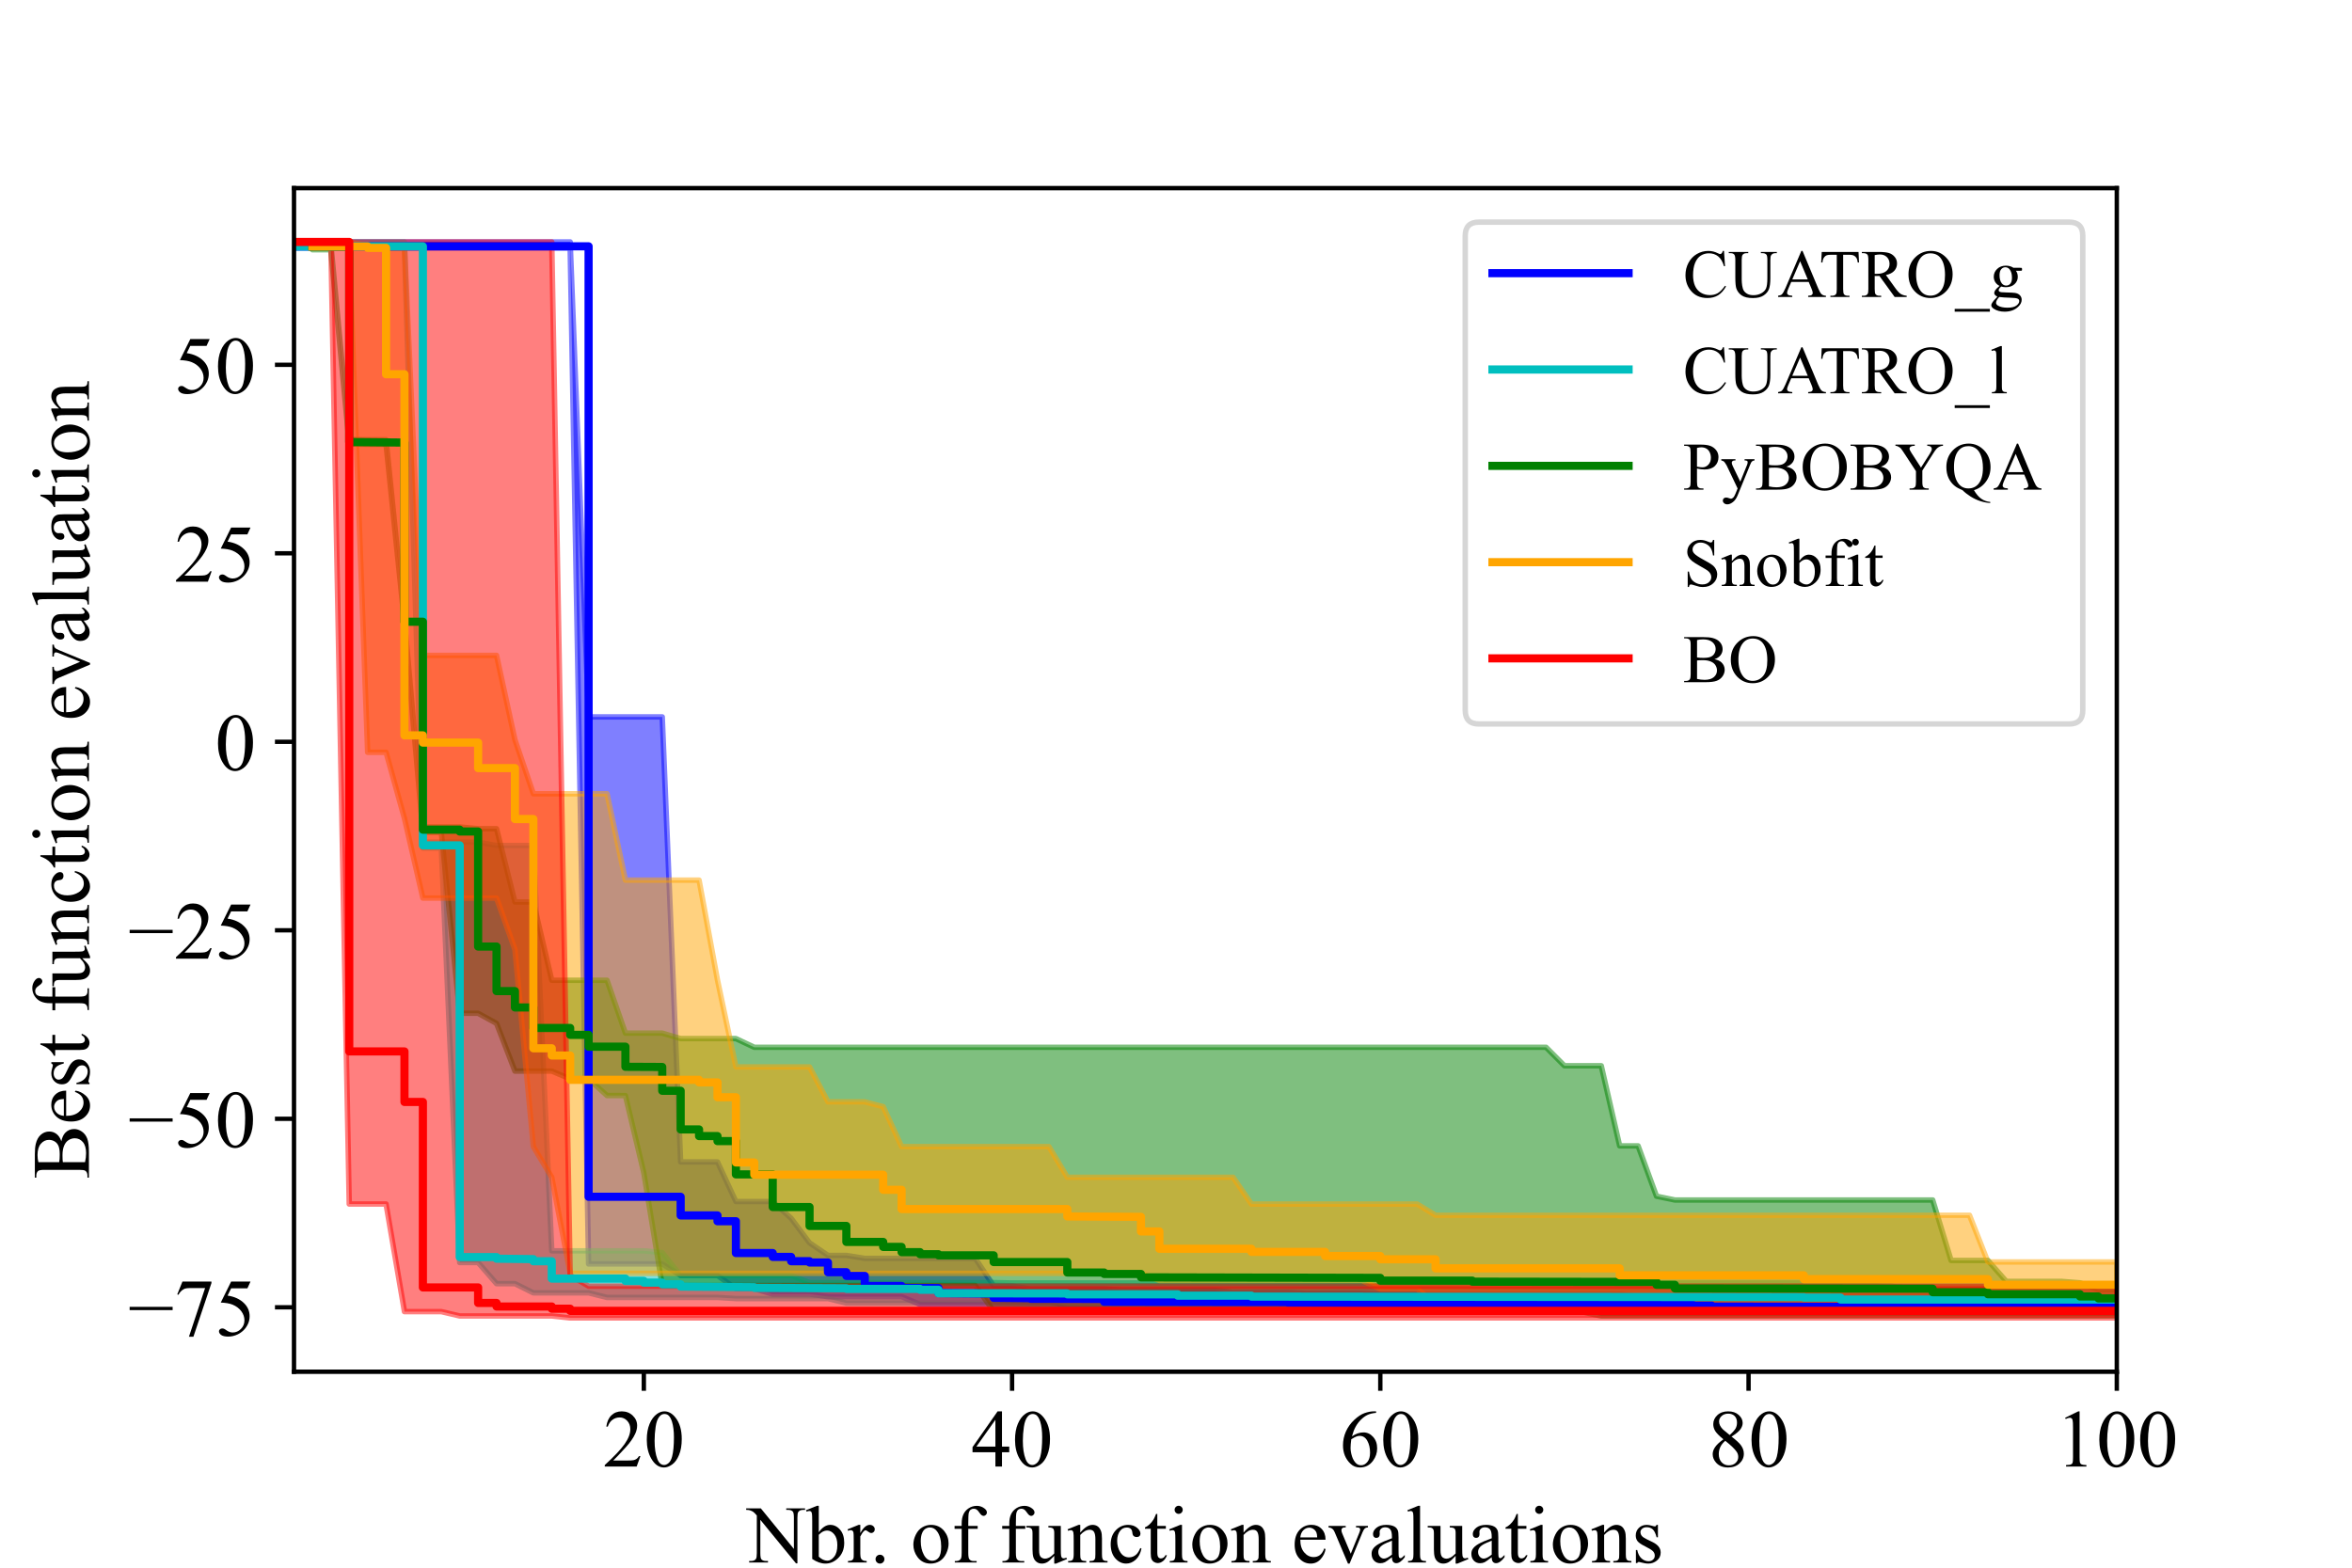 <?xml version="1.0" encoding="utf-8" standalone="no"?>
<!DOCTYPE svg PUBLIC "-//W3C//DTD SVG 1.1//EN"
  "http://www.w3.org/Graphics/SVG/1.1/DTD/svg11.dtd">
<!-- Created with matplotlib (https://matplotlib.org/) -->
<svg height="288pt" version="1.1" viewBox="0 0 432 288" width="432pt" xmlns="http://www.w3.org/2000/svg" xmlns:xlink="http://www.w3.org/1999/xlink">
 <defs>
  <style type="text/css">*{stroke-linecap:butt;stroke-linejoin:round;}</style>
 </defs>
 <g id="figure_1">
  <g id="patch_1">
   <path d="M 0 288 
L 432 288 
L 432 0 
L 0 0 
z
" style="fill:#ffffff;"/>
  </g>
  <g id="axes_1">
   <g id="patch_2">
    <path d="M 54 252 
L 388.8 252 
L 388.8 34.56 
L 54 34.56 
z
" style="fill:#ffffff;"/>
   </g>
   <g id="PolyCollection_1">
    <defs>
     <path d="M 54 -243.556 
L 54 -242.447 
L 57.382 -242.447 
L 60.764 -242.447 
L 64.145 -242.447 
L 67.527 -242.447 
L 70.909 -242.447 
L 74.291 -242.447 
L 77.673 -242.447 
L 81.055 -242.447 
L 84.436 -242.447 
L 87.818 -242.447 
L 91.2 -242.447 
L 94.582 -242.447 
L 97.964 -242.447 
L 101.345 -242.447 
L 104.727 -242.447 
L 108.109 -55.806 
L 111.491 -55.806 
L 114.873 -55.806 
L 118.255 -55.806 
L 121.636 -55.806 
L 125.018 -53.689 
L 128.4 -53.689 
L 131.782 -53.689 
L 135.164 -51.254 
L 138.545 -51.254 
L 141.927 -50.263 
L 145.309 -50.263 
L 148.691 -50.263 
L 152.073 -49.787 
L 155.455 -49.787 
L 158.836 -49.787 
L 162.218 -49.787 
L 165.6 -49.787 
L 168.982 -48.373 
L 172.364 -48.373 
L 175.745 -48.373 
L 179.127 -48.373 
L 182.509 -48.373 
L 185.891 -48.373 
L 189.273 -48.373 
L 192.655 -48.373 
L 196.036 -47.648 
L 199.418 -47.648 
L 202.8 -47.648 
L 206.182 -47.648 
L 209.564 -47.648 
L 212.945 -47.648 
L 216.327 -47.648 
L 219.709 -47.648 
L 223.091 -47.648 
L 226.473 -47.648 
L 229.855 -47.648 
L 233.236 -47.648 
L 236.618 -47.648 
L 240 -47.648 
L 243.382 -47.648 
L 246.764 -47.648 
L 250.145 -47.648 
L 253.527 -47.648 
L 256.909 -47.648 
L 260.291 -47.648 
L 263.673 -47.648 
L 267.055 -47.648 
L 270.436 -47.648 
L 273.818 -47.648 
L 277.2 -47.648 
L 280.582 -47.648 
L 283.964 -47.648 
L 287.345 -47.648 
L 290.727 -47.648 
L 294.109 -47.648 
L 297.491 -47.648 
L 300.873 -47.648 
L 304.255 -47.648 
L 307.636 -47.648 
L 311.018 -47.648 
L 314.4 -47.49 
L 317.782 -47.49 
L 321.164 -47.49 
L 324.545 -47.49 
L 327.927 -47.49 
L 331.309 -47.49 
L 334.691 -47.49 
L 338.073 -47.49 
L 341.455 -47.49 
L 344.836 -47.49 
L 348.218 -47.49 
L 351.6 -47.49 
L 354.982 -47.49 
L 358.364 -47.49 
L 361.745 -47.49 
L 365.127 -47.49 
L 368.509 -47.49 
L 371.891 -47.49 
L 375.273 -47.49 
L 378.655 -47.291 
L 382.036 -47.291 
L 385.418 -47.291 
L 388.8 -47.291 
L 388.8 -49.853 
L 388.8 -49.853 
L 385.418 -49.853 
L 382.036 -49.853 
L 378.655 -49.853 
L 375.273 -49.853 
L 371.891 -49.853 
L 368.509 -49.853 
L 365.127 -49.853 
L 361.745 -49.853 
L 358.364 -49.853 
L 354.982 -49.853 
L 351.6 -49.853 
L 348.218 -49.853 
L 344.836 -49.853 
L 341.455 -49.853 
L 338.073 -49.853 
L 334.691 -49.853 
L 331.309 -49.853 
L 327.927 -49.853 
L 324.545 -49.853 
L 321.164 -49.853 
L 317.782 -49.853 
L 314.4 -49.853 
L 311.018 -49.853 
L 307.636 -49.853 
L 304.255 -49.853 
L 300.873 -49.853 
L 297.491 -50.27 
L 294.109 -50.27 
L 290.727 -50.27 
L 287.345 -50.27 
L 283.964 -50.27 
L 280.582 -50.27 
L 277.2 -50.27 
L 273.818 -50.27 
L 270.436 -50.27 
L 267.055 -50.27 
L 263.673 -50.27 
L 260.291 -50.27 
L 256.909 -50.27 
L 253.527 -50.27 
L 250.145 -50.391 
L 246.764 -50.391 
L 243.382 -50.391 
L 240 -50.391 
L 236.618 -50.573 
L 233.236 -50.573 
L 229.855 -50.573 
L 226.473 -50.573 
L 223.091 -50.965 
L 219.709 -50.965 
L 216.327 -50.965 
L 212.945 -50.965 
L 209.564 -50.965 
L 206.182 -50.965 
L 202.8 -51.212 
L 199.418 -51.212 
L 196.036 -51.212 
L 192.655 -51.212 
L 189.273 -51.212 
L 185.891 -51.753 
L 182.509 -51.753 
L 179.127 -56.821 
L 175.745 -56.821 
L 172.364 -56.821 
L 168.982 -56.821 
L 165.6 -56.821 
L 162.218 -56.821 
L 158.836 -56.821 
L 155.455 -57.37 
L 152.073 -57.37 
L 148.691 -59.669 
L 145.309 -64.185 
L 141.927 -67.266 
L 138.545 -67.266 
L 135.164 -67.266 
L 131.782 -74.536 
L 128.4 -74.536 
L 125.018 -74.536 
L 121.636 -156.297 
L 118.255 -156.297 
L 114.873 -156.297 
L 111.491 -156.297 
L 108.109 -156.297 
L 104.727 -243.556 
L 101.345 -243.556 
L 97.964 -243.556 
L 94.582 -243.556 
L 91.2 -243.556 
L 87.818 -243.556 
L 84.436 -243.556 
L 81.055 -243.556 
L 77.673 -243.556 
L 74.291 -243.556 
L 70.909 -243.556 
L 67.527 -243.556 
L 64.145 -243.556 
L 60.764 -243.556 
L 57.382 -243.556 
L 54 -243.556 
z
" id="m2678d87080" style="stroke:#0000ff;stroke-opacity:0.5;"/>
    </defs>
    <g clip-path="url(#pca12935a7c)">
     <use style="fill:#0000ff;fill-opacity:0.5;stroke:#0000ff;stroke-opacity:0.5;" x="0" xlink:href="#m2678d87080" y="288"/>
    </g>
   </g>
   <g id="PolyCollection_2">
    <defs>
     <path d="M 54 -243.556 
L 54 -242.447 
L 57.382 -242.447 
L 60.764 -242.447 
L 64.145 -242.447 
L 67.527 -242.447 
L 70.909 -242.447 
L 74.291 -242.447 
L 77.673 -132.212 
L 81.055 -132.212 
L 84.436 -56.058 
L 87.818 -56.058 
L 91.2 -52.18 
L 94.582 -52.18 
L 97.964 -50.487 
L 101.345 -50.487 
L 104.727 -50.487 
L 108.109 -50.487 
L 111.491 -49.642 
L 114.873 -49.642 
L 118.255 -49.642 
L 121.636 -49.642 
L 125.018 -49.642 
L 128.4 -49.642 
L 131.782 -49.642 
L 135.164 -49.44 
L 138.545 -49.44 
L 141.927 -49.44 
L 145.309 -49.44 
L 148.691 -49.44 
L 152.073 -49.44 
L 155.455 -48.616 
L 158.836 -48.616 
L 162.218 -48.616 
L 165.6 -48.616 
L 168.982 -48.616 
L 172.364 -48.616 
L 175.745 -48.616 
L 179.127 -48.616 
L 182.509 -48.616 
L 185.891 -48.616 
L 189.273 -48.525 
L 192.655 -48.525 
L 196.036 -48.059 
L 199.418 -48.059 
L 202.8 -48.059 
L 206.182 -48.059 
L 209.564 -48.059 
L 212.945 -48.059 
L 216.327 -48.059 
L 219.709 -48.059 
L 223.091 -48.059 
L 226.473 -48.059 
L 229.855 -48.059 
L 233.236 -48.059 
L 236.618 -48.059 
L 240 -48.059 
L 243.382 -48.059 
L 246.764 -48.059 
L 250.145 -48.059 
L 253.527 -48.059 
L 256.909 -48.059 
L 260.291 -48.059 
L 263.673 -48.059 
L 267.055 -48.059 
L 270.436 -48.059 
L 273.818 -48.059 
L 277.2 -48.059 
L 280.582 -48.059 
L 283.964 -48.059 
L 287.345 -48.059 
L 290.727 -48.059 
L 294.109 -48.059 
L 297.491 -48.059 
L 300.873 -48.059 
L 304.255 -48.059 
L 307.636 -48.059 
L 311.018 -48.059 
L 314.4 -48.059 
L 317.782 -48.059 
L 321.164 -48.059 
L 324.545 -48.059 
L 327.927 -48.059 
L 331.309 -48.059 
L 334.691 -48.059 
L 338.073 -48.059 
L 341.455 -48.059 
L 344.836 -48.059 
L 348.218 -48.059 
L 351.6 -48.059 
L 354.982 -48.059 
L 358.364 -47.621 
L 361.745 -47.621 
L 365.127 -47.621 
L 368.509 -47.621 
L 371.891 -47.621 
L 375.273 -47.621 
L 378.655 -47.621 
L 382.036 -47.621 
L 385.418 -47.621 
L 388.8 -47.621 
L 388.8 -51.594 
L 388.8 -51.594 
L 385.418 -51.594 
L 382.036 -51.594 
L 378.655 -51.594 
L 375.273 -51.594 
L 371.891 -51.594 
L 368.509 -51.594 
L 365.127 -51.594 
L 361.745 -51.594 
L 358.364 -51.594 
L 354.982 -51.594 
L 351.6 -51.594 
L 348.218 -51.594 
L 344.836 -52.302 
L 341.455 -52.302 
L 338.073 -52.302 
L 334.691 -52.302 
L 331.309 -52.302 
L 327.927 -52.302 
L 324.545 -52.302 
L 321.164 -52.302 
L 317.782 -52.302 
L 314.4 -52.302 
L 311.018 -52.302 
L 307.636 -52.302 
L 304.255 -52.302 
L 300.873 -52.302 
L 297.491 -52.302 
L 294.109 -52.302 
L 290.727 -52.302 
L 287.345 -52.302 
L 283.964 -52.302 
L 280.582 -52.302 
L 277.2 -52.302 
L 273.818 -52.302 
L 270.436 -52.302 
L 267.055 -52.302 
L 263.673 -52.302 
L 260.291 -52.302 
L 256.909 -52.302 
L 253.527 -52.302 
L 250.145 -52.302 
L 246.764 -52.302 
L 243.382 -52.302 
L 240 -52.302 
L 236.618 -52.302 
L 233.236 -52.302 
L 229.855 -52.302 
L 226.473 -52.302 
L 223.091 -52.302 
L 219.709 -52.302 
L 216.327 -52.302 
L 212.945 -52.302 
L 209.564 -52.302 
L 206.182 -52.302 
L 202.8 -52.302 
L 199.418 -52.302 
L 196.036 -52.302 
L 192.655 -52.302 
L 189.273 -52.302 
L 185.891 -52.302 
L 182.509 -52.372 
L 179.127 -52.372 
L 175.745 -52.372 
L 172.364 -52.372 
L 168.982 -52.372 
L 165.6 -52.372 
L 162.218 -52.372 
L 158.836 -52.372 
L 155.455 -52.372 
L 152.073 -52.372 
L 148.691 -52.372 
L 145.309 -53.677 
L 141.927 -53.677 
L 138.545 -53.677 
L 135.164 -53.677 
L 131.782 -53.677 
L 128.4 -53.677 
L 125.018 -53.677 
L 121.636 -57.903 
L 118.255 -58.21 
L 114.873 -58.21 
L 111.491 -58.21 
L 108.109 -58.21 
L 104.727 -58.21 
L 101.345 -58.21 
L 97.964 -132.671 
L 94.582 -132.671 
L 91.2 -132.671 
L 87.818 -133.296 
L 84.436 -133.296 
L 81.055 -133.296 
L 77.673 -133.296 
L 74.291 -243.556 
L 70.909 -243.556 
L 67.527 -243.556 
L 64.145 -243.556 
L 60.764 -243.556 
L 57.382 -243.556 
L 54 -243.556 
z
" id="m6b2c9e3203" style="stroke:#00bfbf;stroke-opacity:0.5;"/>
    </defs>
    <g clip-path="url(#pca12935a7c)">
     <use style="fill:#00bfbf;fill-opacity:0.5;stroke:#00bfbf;stroke-opacity:0.5;" x="0" xlink:href="#m6b2c9e3203" y="288"/>
    </g>
   </g>
   <g id="PolyCollection_3">
    <defs>
     <path d="M 57.382 -243.176 
L 57.382 -242.124 
L 60.764 -242.124 
L 64.145 -206.42 
L 67.527 -206.372 
L 70.909 -206.372 
L 74.291 -173.499 
L 77.673 -135.104 
L 81.055 -135.104 
L 84.436 -101.85 
L 87.818 -101.85 
L 91.2 -99.994 
L 94.582 -91.23 
L 97.964 -91.23 
L 101.345 -91.23 
L 104.727 -89.797 
L 108.109 -89.797 
L 111.491 -86.738 
L 114.873 -86.734 
L 118.255 -72.515 
L 121.636 -51.839 
L 125.018 -51.839 
L 128.4 -51.839 
L 131.782 -51.839 
L 135.164 -51.839 
L 138.545 -51.839 
L 141.927 -51.839 
L 145.309 -51.839 
L 148.691 -51.839 
L 152.073 -51.839 
L 155.455 -51.839 
L 158.836 -51.839 
L 162.218 -51.839 
L 165.6 -51.839 
L 168.982 -51.839 
L 172.364 -51.839 
L 175.745 -51.839 
L 179.127 -51.839 
L 182.509 -47.111 
L 185.891 -47.111 
L 189.273 -47.111 
L 192.655 -47.111 
L 196.036 -47.111 
L 199.418 -47.111 
L 202.8 -47.111 
L 206.182 -47.111 
L 209.564 -47.111 
L 212.945 -47.111 
L 216.327 -47.111 
L 219.709 -47.111 
L 223.091 -47.111 
L 226.473 -47.111 
L 229.855 -47.111 
L 233.236 -47.111 
L 236.618 -47.111 
L 240 -47.111 
L 243.382 -47.111 
L 246.764 -47.111 
L 250.145 -47.111 
L 253.527 -47.111 
L 256.909 -47.111 
L 260.291 -47.111 
L 263.673 -47.111 
L 267.055 -47.111 
L 270.436 -46.969 
L 273.818 -46.969 
L 277.2 -46.969 
L 280.582 -46.969 
L 283.964 -46.969 
L 287.345 -46.969 
L 290.727 -46.969 
L 294.109 -46.237 
L 297.491 -46.237 
L 300.873 -46.237 
L 304.255 -46.237 
L 307.636 -46.237 
L 311.018 -46.237 
L 314.4 -46.237 
L 317.782 -46.237 
L 321.164 -46.237 
L 324.545 -46.237 
L 327.927 -46.237 
L 331.309 -46.237 
L 334.691 -46.237 
L 338.073 -46.237 
L 341.455 -46.237 
L 344.836 -46.237 
L 348.218 -46.237 
L 351.6 -46.237 
L 354.982 -46.237 
L 358.364 -46.237 
L 361.745 -46.237 
L 365.127 -46.237 
L 368.509 -46.237 
L 371.891 -46.237 
L 375.273 -46.237 
L 378.655 -46.237 
L 382.036 -46.237 
L 385.418 -46.237 
L 388.8 -46.237 
L 388.8 -51.051 
L 388.8 -51.051 
L 385.418 -51.051 
L 382.036 -52.331 
L 378.655 -52.595 
L 375.273 -52.595 
L 371.891 -52.595 
L 368.509 -52.595 
L 365.127 -56.444 
L 361.745 -56.444 
L 358.364 -56.444 
L 354.982 -67.549 
L 351.6 -67.549 
L 348.218 -67.549 
L 344.836 -67.549 
L 341.455 -67.549 
L 338.073 -67.549 
L 334.691 -67.549 
L 331.309 -67.549 
L 327.927 -67.549 
L 324.545 -67.549 
L 321.164 -67.549 
L 317.782 -67.549 
L 314.4 -67.549 
L 311.018 -67.549 
L 307.636 -67.549 
L 304.255 -68.245 
L 300.873 -77.49 
L 297.491 -77.49 
L 294.109 -92.209 
L 290.727 -92.209 
L 287.345 -92.209 
L 283.964 -95.605 
L 280.582 -95.605 
L 277.2 -95.605 
L 273.818 -95.605 
L 270.436 -95.605 
L 267.055 -95.605 
L 263.673 -95.605 
L 260.291 -95.605 
L 256.909 -95.605 
L 253.527 -95.605 
L 250.145 -95.605 
L 246.764 -95.605 
L 243.382 -95.605 
L 240 -95.605 
L 236.618 -95.605 
L 233.236 -95.605 
L 229.855 -95.605 
L 226.473 -95.605 
L 223.091 -95.605 
L 219.709 -95.605 
L 216.327 -95.605 
L 212.945 -95.605 
L 209.564 -95.605 
L 206.182 -95.605 
L 202.8 -95.605 
L 199.418 -95.605 
L 196.036 -95.605 
L 192.655 -95.605 
L 189.273 -95.605 
L 185.891 -95.605 
L 182.509 -95.605 
L 179.127 -95.605 
L 175.745 -95.605 
L 172.364 -95.605 
L 168.982 -95.605 
L 165.6 -95.605 
L 162.218 -95.605 
L 158.836 -95.605 
L 155.455 -95.605 
L 152.073 -95.605 
L 148.691 -95.605 
L 145.309 -95.605 
L 141.927 -95.605 
L 138.545 -95.605 
L 135.164 -97.197 
L 131.782 -97.197 
L 128.4 -97.197 
L 125.018 -97.197 
L 121.636 -98.201 
L 118.255 -98.201 
L 114.873 -98.201 
L 111.491 -107.913 
L 108.109 -107.913 
L 104.727 -107.913 
L 101.345 -107.913 
L 97.964 -122.291 
L 94.582 -122.291 
L 91.2 -135.759 
L 87.818 -135.759 
L 84.436 -136.077 
L 81.055 -136.077 
L 77.673 -136.077 
L 74.291 -174.116 
L 70.909 -207.207 
L 67.527 -207.207 
L 64.145 -207.255 
L 60.764 -243.176 
L 57.382 -243.176 
z
" id="m2d44e881e9" style="stroke:#008000;stroke-opacity:0.5;"/>
    </defs>
    <g clip-path="url(#pca12935a7c)">
     <use style="fill:#008000;fill-opacity:0.5;stroke:#008000;stroke-opacity:0.5;" x="0" xlink:href="#m2d44e881e9" y="288"/>
    </g>
   </g>
   <g id="PolyCollection_4">
    <defs>
     <path d="M 57.382 -243.465 
L 57.382 -242.409 
L 60.764 -242.409 
L 64.145 -242.409 
L 67.527 -149.793 
L 70.909 -149.793 
L 74.291 -137.642 
L 77.673 -123.017 
L 81.055 -123.017 
L 84.436 -123.017 
L 87.818 -123.017 
L 91.2 -123.017 
L 94.582 -113.564 
L 97.964 -77.353 
L 101.345 -71.723 
L 104.727 -54.075 
L 108.109 -54.075 
L 111.491 -54.075 
L 114.873 -54.075 
L 118.255 -54.075 
L 121.636 -54.075 
L 125.018 -54.075 
L 128.4 -54.075 
L 131.782 -54.075 
L 135.164 -54.075 
L 138.545 -54.075 
L 141.927 -54.075 
L 145.309 -54.075 
L 148.691 -54.075 
L 152.073 -54.075 
L 155.455 -54.075 
L 158.836 -54.075 
L 162.218 -54.075 
L 165.6 -54.075 
L 168.982 -54.075 
L 172.364 -54.075 
L 175.745 -54.075 
L 179.127 -54.075 
L 182.509 -54.075 
L 185.891 -54.075 
L 189.273 -54.075 
L 192.655 -54.075 
L 196.036 -54.075 
L 199.418 -54.075 
L 202.8 -54.075 
L 206.182 -54.075 
L 209.564 -54.075 
L 212.945 -52.76 
L 216.327 -52.76 
L 219.709 -52.76 
L 223.091 -52.76 
L 226.473 -52.76 
L 229.855 -52.76 
L 233.236 -52.76 
L 236.618 -52.76 
L 240 -52.76 
L 243.382 -52.76 
L 246.764 -52.76 
L 250.145 -52.76 
L 253.527 -51.205 
L 256.909 -51.205 
L 260.291 -51.205 
L 263.673 -48.464 
L 267.055 -48.464 
L 270.436 -48.464 
L 273.818 -48.464 
L 277.2 -48.464 
L 280.582 -48.464 
L 283.964 -48.464 
L 287.345 -48.464 
L 290.727 -48.464 
L 294.109 -48.464 
L 297.491 -48.464 
L 300.873 -48.464 
L 304.255 -48.464 
L 307.636 -48.464 
L 311.018 -48.464 
L 314.4 -48.464 
L 317.782 -48.464 
L 321.164 -48.464 
L 324.545 -48.464 
L 327.927 -48.464 
L 331.309 -48.464 
L 334.691 -48.464 
L 338.073 -48.464 
L 341.455 -48.464 
L 344.836 -48.464 
L 348.218 -48.464 
L 351.6 -48.464 
L 354.982 -48.464 
L 358.364 -48.464 
L 361.745 -48.464 
L 365.127 -48.464 
L 368.509 -48.464 
L 371.891 -48.464 
L 375.273 -48.464 
L 378.655 -48.464 
L 382.036 -48.464 
L 385.418 -48.464 
L 388.8 -48.464 
L 388.8 -56.166 
L 388.8 -56.166 
L 385.418 -56.166 
L 382.036 -56.166 
L 378.655 -56.166 
L 375.273 -56.166 
L 371.891 -56.166 
L 368.509 -56.166 
L 365.127 -56.166 
L 361.745 -64.743 
L 358.364 -64.743 
L 354.982 -64.743 
L 351.6 -64.743 
L 348.218 -64.743 
L 344.836 -64.743 
L 341.455 -64.743 
L 338.073 -64.743 
L 334.691 -64.743 
L 331.309 -64.743 
L 327.927 -64.743 
L 324.545 -64.743 
L 321.164 -64.743 
L 317.782 -64.743 
L 314.4 -64.743 
L 311.018 -64.743 
L 307.636 -64.743 
L 304.255 -64.743 
L 300.873 -64.743 
L 297.491 -64.743 
L 294.109 -64.743 
L 290.727 -64.743 
L 287.345 -64.743 
L 283.964 -64.743 
L 280.582 -64.743 
L 277.2 -64.743 
L 273.818 -64.743 
L 270.436 -64.743 
L 267.055 -64.743 
L 263.673 -64.743 
L 260.291 -66.802 
L 256.909 -66.802 
L 253.527 -66.802 
L 250.145 -66.802 
L 246.764 -66.802 
L 243.382 -66.802 
L 240 -66.802 
L 236.618 -66.802 
L 233.236 -66.802 
L 229.855 -66.802 
L 226.473 -71.723 
L 223.091 -71.723 
L 219.709 -71.723 
L 216.327 -71.723 
L 212.945 -71.723 
L 209.564 -71.723 
L 206.182 -71.723 
L 202.8 -71.723 
L 199.418 -71.723 
L 196.036 -71.723 
L 192.655 -77.353 
L 189.273 -77.353 
L 185.891 -77.353 
L 182.509 -77.353 
L 179.127 -77.353 
L 175.745 -77.353 
L 172.364 -77.353 
L 168.982 -77.353 
L 165.6 -77.353 
L 162.218 -84.689 
L 158.836 -85.583 
L 155.455 -85.583 
L 152.073 -85.583 
L 148.691 -91.989 
L 145.309 -91.989 
L 141.927 -91.989 
L 138.545 -91.989 
L 135.164 -91.989 
L 131.782 -107.953 
L 128.4 -126.309 
L 125.018 -126.309 
L 121.636 -126.309 
L 118.255 -126.309 
L 114.873 -126.309 
L 111.491 -142.175 
L 108.109 -142.175 
L 104.727 -142.175 
L 101.345 -142.175 
L 97.964 -142.175 
L 94.582 -152.087 
L 91.2 -167.6 
L 87.818 -167.6 
L 84.436 -167.6 
L 81.055 -167.6 
L 77.673 -167.6 
L 74.291 -243.02 
L 70.909 -243.02 
L 67.527 -243.02 
L 64.145 -243.465 
L 60.764 -243.465 
L 57.382 -243.465 
z
" id="m7cb526ee2c" style="stroke:#ffa500;stroke-opacity:0.5;"/>
    </defs>
    <g clip-path="url(#pca12935a7c)">
     <use style="fill:#ffa500;fill-opacity:0.5;stroke:#ffa500;stroke-opacity:0.5;" x="0" xlink:href="#m7cb526ee2c" y="288"/>
    </g>
   </g>
   <g id="PolyCollection_5">
    <defs>
     <path d="M 54 -243.556 
L 54 -243.556 
L 57.382 -243.556 
L 60.764 -243.556 
L 64.145 -66.809 
L 67.527 -66.809 
L 70.909 -66.809 
L 74.291 -47.041 
L 77.673 -47.041 
L 81.055 -47.041 
L 84.436 -46.247 
L 87.818 -46.247 
L 91.2 -46.247 
L 94.582 -46.247 
L 97.964 -46.247 
L 101.345 -46.247 
L 104.727 -45.884 
L 108.109 -45.884 
L 111.491 -45.884 
L 114.873 -45.884 
L 118.255 -45.884 
L 121.636 -45.884 
L 125.018 -45.884 
L 128.4 -45.884 
L 131.782 -45.884 
L 135.164 -45.884 
L 138.545 -45.884 
L 141.927 -45.884 
L 145.309 -45.884 
L 148.691 -45.884 
L 152.073 -45.884 
L 155.455 -45.884 
L 158.836 -45.884 
L 162.218 -45.884 
L 165.6 -45.884 
L 168.982 -45.884 
L 172.364 -45.884 
L 175.745 -45.884 
L 179.127 -45.884 
L 182.509 -45.884 
L 185.891 -45.884 
L 189.273 -45.884 
L 192.655 -45.884 
L 196.036 -45.884 
L 199.418 -45.884 
L 202.8 -45.884 
L 206.182 -45.884 
L 209.564 -45.884 
L 212.945 -45.884 
L 216.327 -45.884 
L 219.709 -45.884 
L 223.091 -45.884 
L 226.473 -45.884 
L 229.855 -45.884 
L 233.236 -45.884 
L 236.618 -45.884 
L 240 -45.884 
L 243.382 -45.884 
L 246.764 -45.884 
L 250.145 -45.884 
L 253.527 -45.884 
L 256.909 -45.884 
L 260.291 -45.884 
L 263.673 -45.884 
L 267.055 -45.884 
L 270.436 -45.884 
L 273.818 -45.884 
L 277.2 -45.884 
L 280.582 -45.884 
L 283.964 -45.884 
L 287.345 -45.884 
L 290.727 -45.884 
L 294.109 -45.884 
L 297.491 -45.884 
L 300.873 -45.884 
L 304.255 -45.884 
L 307.636 -45.884 
L 311.018 -45.884 
L 314.4 -45.884 
L 317.782 -45.884 
L 321.164 -45.884 
L 324.545 -45.884 
L 327.927 -45.884 
L 331.309 -45.884 
L 334.691 -45.884 
L 338.073 -45.884 
L 341.455 -45.884 
L 344.836 -45.884 
L 348.218 -45.884 
L 351.6 -45.884 
L 354.982 -45.884 
L 358.364 -45.884 
L 361.745 -45.884 
L 365.127 -45.884 
L 368.509 -45.884 
L 371.891 -45.884 
L 375.273 -45.884 
L 378.655 -45.884 
L 382.036 -45.884 
L 385.418 -45.884 
L 388.8 -45.884 
L 388.8 -51.715 
L 388.8 -51.715 
L 385.418 -51.715 
L 382.036 -51.715 
L 378.655 -51.715 
L 375.273 -51.715 
L 371.891 -51.715 
L 368.509 -51.715 
L 365.127 -51.715 
L 361.745 -51.715 
L 358.364 -51.715 
L 354.982 -51.715 
L 351.6 -51.715 
L 348.218 -51.715 
L 344.836 -51.715 
L 341.455 -51.715 
L 338.073 -51.715 
L 334.691 -51.715 
L 331.309 -51.715 
L 327.927 -51.715 
L 324.545 -51.715 
L 321.164 -51.715 
L 317.782 -51.715 
L 314.4 -51.715 
L 311.018 -51.715 
L 307.636 -51.715 
L 304.255 -51.715 
L 300.873 -51.715 
L 297.491 -51.715 
L 294.109 -51.715 
L 290.727 -51.715 
L 287.345 -51.715 
L 283.964 -51.715 
L 280.582 -51.715 
L 277.2 -51.715 
L 273.818 -51.715 
L 270.436 -51.715 
L 267.055 -51.715 
L 263.673 -51.715 
L 260.291 -51.715 
L 256.909 -51.715 
L 253.527 -51.715 
L 250.145 -51.715 
L 246.764 -51.715 
L 243.382 -51.715 
L 240 -51.715 
L 236.618 -51.715 
L 233.236 -51.715 
L 229.855 -51.715 
L 226.473 -51.715 
L 223.091 -51.715 
L 219.709 -51.715 
L 216.327 -51.715 
L 212.945 -51.715 
L 209.564 -51.715 
L 206.182 -51.715 
L 202.8 -51.715 
L 199.418 -51.715 
L 196.036 -51.715 
L 192.655 -51.715 
L 189.273 -51.715 
L 185.891 -51.715 
L 182.509 -51.715 
L 179.127 -51.715 
L 175.745 -51.715 
L 172.364 -51.715 
L 168.982 -51.715 
L 165.6 -51.715 
L 162.218 -51.715 
L 158.836 -51.715 
L 155.455 -51.715 
L 152.073 -51.715 
L 148.691 -51.715 
L 145.309 -51.715 
L 141.927 -51.715 
L 138.545 -51.715 
L 135.164 -51.715 
L 131.782 -51.715 
L 128.4 -51.715 
L 125.018 -51.715 
L 121.636 -51.715 
L 118.255 -51.715 
L 114.873 -51.715 
L 111.491 -51.715 
L 108.109 -51.715 
L 104.727 -53.71 
L 101.345 -243.556 
L 97.964 -243.556 
L 94.582 -243.556 
L 91.2 -243.556 
L 87.818 -243.556 
L 84.436 -243.556 
L 81.055 -243.556 
L 77.673 -243.556 
L 74.291 -243.556 
L 70.909 -243.556 
L 67.527 -243.556 
L 64.145 -243.556 
L 60.764 -243.556 
L 57.382 -243.556 
L 54 -243.556 
z
" id="m2fe47e7ff7" style="stroke:#ff0000;stroke-opacity:0.5;"/>
    </defs>
    <g clip-path="url(#pca12935a7c)">
     <use style="fill:#ff0000;fill-opacity:0.5;stroke:#ff0000;stroke-opacity:0.5;" x="0" xlink:href="#m2fe47e7ff7" y="288"/>
    </g>
   </g>
   <g id="matplotlib.axis_1">
    <g id="xtick_1">
     <g id="line2d_1">
      <defs>
       <path d="M 0 0 
L 0 3.5 
" id="m561e1bc0ba" style="stroke:#000000;stroke-width:0.8;"/>
      </defs>
      <g>
       <use style="stroke:#000000;stroke-width:0.8;" x="118.255" xlink:href="#m561e1bc0ba" y="252"/>
      </g>
     </g>
     <g id="text_1">
      <!-- 20 -->
      <g transform="translate(110.755 269.416)scale(0.15 -0.15)">
       <defs>
        <path d="M 45.844 12.75 
L 41.219 0 
L 2.156 0 
L 2.156 1.812 
Q 19.391 17.531 26.422 27.484 
Q 33.453 37.453 33.453 45.703 
Q 33.453 52 29.594 56.047 
Q 25.734 60.109 20.359 60.109 
Q 15.484 60.109 11.594 57.25 
Q 7.719 54.391 5.859 48.875 
L 4.047 48.875 
Q 5.281 57.906 10.328 62.734 
Q 15.375 67.578 22.953 67.578 
Q 31 67.578 36.391 62.406 
Q 41.797 57.234 41.797 50.203 
Q 41.797 45.172 39.453 40.141 
Q 35.844 32.234 27.734 23.391 
Q 15.578 10.109 12.547 7.375 
L 29.828 7.375 
Q 35.109 7.375 37.234 7.766 
Q 39.359 8.156 41.062 9.344 
Q 42.781 10.547 44.047 12.75 
z
" id="TimesNewRomanPSMT-50"/>
        <path d="M 3.609 32.719 
Q 3.609 44.047 7.031 52.219 
Q 10.453 60.406 16.109 64.406 
Q 20.516 67.578 25.203 67.578 
Q 32.812 67.578 38.875 59.812 
Q 46.438 50.203 46.438 33.734 
Q 46.438 22.219 43.109 14.156 
Q 39.797 6.109 34.641 2.469 
Q 29.5 -1.172 24.703 -1.172 
Q 15.234 -1.172 8.938 10.016 
Q 3.609 19.438 3.609 32.719 
z
M 13.188 31.5 
Q 13.188 17.828 16.547 9.188 
Q 19.344 1.906 24.859 1.906 
Q 27.484 1.906 30.312 4.266 
Q 33.156 6.641 34.625 12.203 
Q 36.859 20.609 36.859 35.891 
Q 36.859 47.219 34.516 54.781 
Q 32.766 60.406 29.984 62.75 
Q 27.984 64.359 25.141 64.359 
Q 21.828 64.359 19.234 61.375 
Q 15.719 57.328 14.453 48.625 
Q 13.188 39.938 13.188 31.5 
z
" id="TimesNewRomanPSMT-48"/>
       </defs>
       <use xlink:href="#TimesNewRomanPSMT-50"/>
       <use x="50" xlink:href="#TimesNewRomanPSMT-48"/>
      </g>
     </g>
    </g>
    <g id="xtick_2">
     <g id="line2d_2">
      <g>
       <use style="stroke:#000000;stroke-width:0.8;" x="185.891" xlink:href="#m561e1bc0ba" y="252"/>
      </g>
     </g>
     <g id="text_2">
      <!-- 40 -->
      <g transform="translate(178.391 269.416)scale(0.15 -0.15)">
       <defs>
        <path d="M 46.531 24.422 
L 46.531 17.484 
L 37.641 17.484 
L 37.641 0 
L 29.594 0 
L 29.594 17.484 
L 1.562 17.484 
L 1.562 23.734 
L 32.281 67.578 
L 37.641 67.578 
L 37.641 24.422 
z
M 29.594 24.422 
L 29.594 57.281 
L 6.344 24.422 
z
" id="TimesNewRomanPSMT-52"/>
       </defs>
       <use xlink:href="#TimesNewRomanPSMT-52"/>
       <use x="50" xlink:href="#TimesNewRomanPSMT-48"/>
      </g>
     </g>
    </g>
    <g id="xtick_3">
     <g id="line2d_3">
      <g>
       <use style="stroke:#000000;stroke-width:0.8;" x="253.527" xlink:href="#m561e1bc0ba" y="252"/>
      </g>
     </g>
     <g id="text_3">
      <!-- 60 -->
      <g transform="translate(246.027 269.416)scale(0.15 -0.15)">
       <defs>
        <path d="M 44.828 67.578 
L 44.828 65.766 
Q 38.375 65.141 34.297 63.203 
Q 30.219 61.281 26.234 57.328 
Q 22.266 53.375 19.656 48.516 
Q 17.047 43.656 15.281 36.969 
Q 22.312 41.797 29.391 41.797 
Q 36.188 41.797 41.156 36.328 
Q 46.141 30.859 46.141 22.266 
Q 46.141 13.969 41.109 7.125 
Q 35.062 -1.172 25.094 -1.172 
Q 18.312 -1.172 13.578 3.328 
Q 4.297 12.062 4.297 25.984 
Q 4.297 34.859 7.859 42.859 
Q 11.422 50.875 18.031 57.078 
Q 24.656 63.281 30.703 65.422 
Q 36.766 67.578 42 67.578 
z
M 14.453 33.406 
Q 13.578 26.812 13.578 22.75 
Q 13.578 18.062 15.312 12.562 
Q 17.047 7.078 20.453 3.859 
Q 22.953 1.562 26.516 1.562 
Q 30.766 1.562 34.109 5.562 
Q 37.453 9.578 37.453 17 
Q 37.453 25.344 34.125 31.438 
Q 30.812 37.547 24.703 37.547 
Q 22.859 37.547 20.734 36.766 
Q 18.609 35.984 14.453 33.406 
z
" id="TimesNewRomanPSMT-54"/>
       </defs>
       <use xlink:href="#TimesNewRomanPSMT-54"/>
       <use x="50" xlink:href="#TimesNewRomanPSMT-48"/>
      </g>
     </g>
    </g>
    <g id="xtick_4">
     <g id="line2d_4">
      <g>
       <use style="stroke:#000000;stroke-width:0.8;" x="321.164" xlink:href="#m561e1bc0ba" y="252"/>
      </g>
     </g>
     <g id="text_4">
      <!-- 80 -->
      <g transform="translate(313.664 269.416)scale(0.15 -0.15)">
       <defs>
        <path d="M 19.188 33.344 
Q 11.328 39.797 9.047 43.703 
Q 6.781 47.609 6.781 51.812 
Q 6.781 58.25 11.766 62.906 
Q 16.75 67.578 25 67.578 
Q 33.016 67.578 37.891 63.234 
Q 42.781 58.891 42.781 53.328 
Q 42.781 49.609 40.141 45.75 
Q 37.5 41.891 29.156 36.672 
Q 37.75 30.031 40.531 26.219 
Q 44.234 21.234 44.234 15.719 
Q 44.234 8.734 38.906 3.781 
Q 33.594 -1.172 24.953 -1.172 
Q 15.531 -1.172 10.25 4.734 
Q 6.062 9.469 6.062 15.094 
Q 6.062 19.484 9.016 23.797 
Q 11.969 28.125 19.188 33.344 
z
M 26.859 38.578 
Q 32.719 43.844 34.281 46.891 
Q 35.844 49.953 35.844 53.812 
Q 35.844 58.938 32.953 61.844 
Q 30.078 64.75 25.094 64.75 
Q 20.125 64.75 17 61.859 
Q 13.875 58.984 13.875 55.125 
Q 13.875 52.594 15.156 50.047 
Q 16.453 47.516 18.844 45.219 
z
M 21.484 31.5 
Q 17.438 28.078 15.484 24.047 
Q 13.531 20.016 13.531 15.328 
Q 13.531 9.031 16.969 5.25 
Q 20.406 1.469 25.734 1.469 
Q 31 1.469 34.172 4.438 
Q 37.359 7.422 37.359 11.672 
Q 37.359 15.188 35.5 17.969 
Q 32.031 23.141 21.484 31.5 
z
" id="TimesNewRomanPSMT-56"/>
       </defs>
       <use xlink:href="#TimesNewRomanPSMT-56"/>
       <use x="50" xlink:href="#TimesNewRomanPSMT-48"/>
      </g>
     </g>
    </g>
    <g id="xtick_5">
     <g id="line2d_5">
      <g>
       <use style="stroke:#000000;stroke-width:0.8;" x="388.8" xlink:href="#m561e1bc0ba" y="252"/>
      </g>
     </g>
     <g id="text_5">
      <!-- 100 -->
      <g transform="translate(377.55 269.416)scale(0.15 -0.15)">
       <defs>
        <path d="M 11.719 59.719 
L 27.828 67.578 
L 29.438 67.578 
L 29.438 11.672 
Q 29.438 6.109 29.906 4.734 
Q 30.375 3.375 31.828 2.641 
Q 33.297 1.906 37.797 1.812 
L 37.797 0 
L 12.891 0 
L 12.891 1.812 
Q 17.578 1.906 18.938 2.609 
Q 20.312 3.328 20.844 4.516 
Q 21.391 5.719 21.391 11.672 
L 21.391 47.406 
Q 21.391 54.641 20.906 56.688 
Q 20.562 58.25 19.656 58.984 
Q 18.75 59.719 17.484 59.719 
Q 15.672 59.719 12.453 58.203 
z
" id="TimesNewRomanPSMT-49"/>
       </defs>
       <use xlink:href="#TimesNewRomanPSMT-49"/>
       <use x="50" xlink:href="#TimesNewRomanPSMT-48"/>
       <use x="100" xlink:href="#TimesNewRomanPSMT-48"/>
      </g>
     </g>
    </g>
    <g id="text_6">
     <!-- Nbr. of function evaluations -->
     <g transform="translate(137.25 287.04)scale(0.15 -0.15)">
      <defs>
       <path d="M -1.312 66.219 
L 16.656 66.219 
L 57.125 16.547 
L 57.125 54.734 
Q 57.125 60.844 55.766 62.359 
Q 53.953 64.406 50.047 64.406 
L 47.75 64.406 
L 47.75 66.219 
L 70.797 66.219 
L 70.797 64.406 
L 68.453 64.406 
Q 64.266 64.406 62.5 61.859 
Q 61.422 60.297 61.422 54.734 
L 61.422 -1.078 
L 59.672 -1.078 
L 16.016 52.25 
L 16.016 11.469 
Q 16.016 5.375 17.328 3.859 
Q 19.188 1.812 23.047 1.812 
L 25.391 1.812 
L 25.391 0 
L 2.344 0 
L 2.344 1.812 
L 4.641 1.812 
Q 8.891 1.812 10.641 4.344 
Q 11.719 5.906 11.719 11.469 
L 11.719 57.516 
Q 8.844 60.891 7.344 61.953 
Q 5.859 63.031 2.984 63.969 
Q 1.562 64.406 -1.312 64.406 
z
" id="TimesNewRomanPSMT-78"/>
       <path d="M 15.375 37.016 
Q 21.875 46.047 29.391 46.047 
Q 36.281 46.047 41.406 40.156 
Q 46.531 34.281 46.531 24.078 
Q 46.531 12.156 38.625 4.891 
Q 31.844 -1.375 23.484 -1.375 
Q 19.578 -1.375 15.547 0.047 
Q 11.531 1.469 7.328 4.297 
L 7.328 50.641 
Q 7.328 58.25 6.953 60 
Q 6.594 61.766 5.812 62.391 
Q 5.031 63.031 3.859 63.031 
Q 2.484 63.031 0.438 62.25 
L -0.25 63.969 
L 13.188 69.438 
L 15.375 69.438 
z
M 15.375 33.891 
L 15.375 7.125 
Q 17.875 4.688 20.531 3.438 
Q 23.188 2.203 25.984 2.203 
Q 30.422 2.203 34.25 7.078 
Q 38.094 11.969 38.094 21.297 
Q 38.094 29.891 34.25 34.5 
Q 30.422 39.109 25.531 39.109 
Q 22.953 39.109 20.359 37.797 
Q 18.406 36.812 15.375 33.891 
z
" id="TimesNewRomanPSMT-98"/>
       <path d="M 16.219 46.047 
L 16.219 35.984 
Q 21.828 46.047 27.734 46.047 
Q 30.422 46.047 32.172 44.406 
Q 33.938 42.781 33.938 40.625 
Q 33.938 38.719 32.656 37.391 
Q 31.391 36.078 29.641 36.078 
Q 27.938 36.078 25.812 37.766 
Q 23.688 39.453 22.656 39.453 
Q 21.781 39.453 20.75 38.484 
Q 18.562 36.469 16.219 31.891 
L 16.219 10.453 
Q 16.219 6.734 17.141 4.828 
Q 17.781 3.516 19.391 2.641 
Q 21 1.766 24.031 1.766 
L 24.031 0 
L 1.125 0 
L 1.125 1.766 
Q 4.547 1.766 6.203 2.828 
Q 7.422 3.609 7.906 5.328 
Q 8.156 6.156 8.156 10.062 
L 8.156 27.391 
Q 8.156 35.203 7.828 36.688 
Q 7.516 38.188 6.656 38.859 
Q 5.812 39.547 4.547 39.547 
Q 3.031 39.547 1.125 38.812 
L 0.641 40.578 
L 14.156 46.047 
z
" id="TimesNewRomanPSMT-114"/>
       <path d="M 12.5 9.469 
Q 14.797 9.469 16.359 7.875 
Q 17.922 6.297 17.922 4.047 
Q 17.922 1.812 16.328 0.219 
Q 14.75 -1.375 12.5 -1.375 
Q 10.25 -1.375 8.656 0.219 
Q 7.078 1.812 7.078 4.047 
Q 7.078 6.344 8.656 7.906 
Q 10.25 9.469 12.5 9.469 
z
" id="TimesNewRomanPSMT-46"/>
       <path id="TimesNewRomanPSMT-32"/>
       <path d="M 25 46.047 
Q 35.156 46.047 41.312 38.328 
Q 46.531 31.734 46.531 23.188 
Q 46.531 17.188 43.641 11.031 
Q 40.766 4.891 35.719 1.75 
Q 30.672 -1.375 24.469 -1.375 
Q 14.359 -1.375 8.406 6.688 
Q 3.375 13.484 3.375 21.922 
Q 3.375 28.078 6.422 34.156 
Q 9.469 40.234 14.453 43.141 
Q 19.438 46.047 25 46.047 
z
M 23.484 42.875 
Q 20.906 42.875 18.281 41.328 
Q 15.672 39.797 14.062 35.938 
Q 12.453 32.078 12.453 26.031 
Q 12.453 16.266 16.328 9.172 
Q 20.219 2.094 26.562 2.094 
Q 31.297 2.094 34.375 6 
Q 37.453 9.906 37.453 19.438 
Q 37.453 31.344 32.328 38.188 
Q 28.859 42.875 23.484 42.875 
z
" id="TimesNewRomanPSMT-111"/>
       <path d="M 20.609 41.219 
L 20.609 11.812 
Q 20.609 5.562 21.969 3.906 
Q 23.781 1.766 26.812 1.766 
L 30.859 1.766 
L 30.859 0 
L 4.156 0 
L 4.156 1.766 
L 6.156 1.766 
Q 8.109 1.766 9.719 2.734 
Q 11.328 3.719 11.938 5.375 
Q 12.547 7.031 12.547 11.812 
L 12.547 41.219 
L 3.859 41.219 
L 3.859 44.734 
L 12.547 44.734 
L 12.547 47.656 
Q 12.547 54.344 14.688 58.984 
Q 16.844 63.625 21.266 66.484 
Q 25.688 69.344 31.203 69.344 
Q 36.328 69.344 40.625 66.016 
Q 43.453 63.812 43.453 61.078 
Q 43.453 59.625 42.188 58.328 
Q 40.922 57.031 39.453 57.031 
Q 38.328 57.031 37.078 57.828 
Q 35.844 58.641 34.031 61.297 
Q 32.234 63.969 30.719 64.891 
Q 29.203 65.828 27.344 65.828 
Q 25.094 65.828 23.531 64.625 
Q 21.969 63.422 21.281 60.906 
Q 20.609 58.406 20.609 47.953 
L 20.609 44.734 
L 32.125 44.734 
L 32.125 41.219 
z
" id="TimesNewRomanPSMT-102"/>
       <path d="M 42.328 44.734 
L 42.328 17.625 
Q 42.328 9.859 42.688 8.125 
Q 43.062 6.391 43.859 5.703 
Q 44.672 5.031 45.75 5.031 
Q 47.266 5.031 49.172 5.859 
L 49.859 4.156 
L 36.469 -1.375 
L 34.281 -1.375 
L 34.281 8.109 
Q 28.516 1.859 25.484 0.234 
Q 22.469 -1.375 19.094 -1.375 
Q 15.328 -1.375 12.562 0.797 
Q 9.812 2.984 8.734 6.391 
Q 7.672 9.812 7.672 16.062 
L 7.672 36.031 
Q 7.672 39.203 6.984 40.422 
Q 6.297 41.656 4.953 42.312 
Q 3.609 42.969 0.094 42.922 
L 0.094 44.734 
L 15.766 44.734 
L 15.766 14.797 
Q 15.766 8.547 17.938 6.594 
Q 20.125 4.641 23.188 4.641 
Q 25.297 4.641 27.953 5.953 
Q 30.609 7.281 34.281 10.984 
L 34.281 36.328 
Q 34.281 40.141 32.891 41.484 
Q 31.5 42.828 27.094 42.922 
L 27.094 44.734 
z
" id="TimesNewRomanPSMT-117"/>
       <path d="M 16.156 36.578 
Q 24.031 46.047 31.156 46.047 
Q 34.812 46.047 37.453 44.219 
Q 40.094 42.391 41.656 38.188 
Q 42.719 35.25 42.719 29.203 
L 42.719 10.109 
Q 42.719 5.859 43.406 4.344 
Q 43.953 3.125 45.141 2.438 
Q 46.344 1.766 49.562 1.766 
L 49.562 0 
L 27.438 0 
L 27.438 1.766 
L 28.375 1.766 
Q 31.5 1.766 32.734 2.703 
Q 33.984 3.656 34.469 5.516 
Q 34.672 6.25 34.672 10.109 
L 34.672 28.422 
Q 34.672 34.516 33.078 37.281 
Q 31.5 40.047 27.734 40.047 
Q 21.922 40.047 16.156 33.688 
L 16.156 10.109 
Q 16.156 5.562 16.703 4.5 
Q 17.391 3.078 18.578 2.422 
Q 19.781 1.766 23.438 1.766 
L 23.438 0 
L 1.312 0 
L 1.312 1.766 
L 2.297 1.766 
Q 5.719 1.766 6.906 3.484 
Q 8.109 5.219 8.109 10.109 
L 8.109 26.703 
Q 8.109 34.766 7.734 36.516 
Q 7.375 38.281 6.609 38.906 
Q 5.859 39.547 4.594 39.547 
Q 3.219 39.547 1.312 38.812 
L 0.594 40.578 
L 14.062 46.047 
L 16.156 46.047 
z
" id="TimesNewRomanPSMT-110"/>
       <path d="M 41.109 17 
Q 39.312 8.156 34.031 3.391 
Q 28.766 -1.375 22.359 -1.375 
Q 14.75 -1.375 9.078 5.016 
Q 3.422 11.422 3.422 22.312 
Q 3.422 32.859 9.688 39.453 
Q 15.969 46.047 24.75 46.047 
Q 31.344 46.047 35.594 42.547 
Q 39.844 39.062 39.844 35.297 
Q 39.844 33.453 38.641 32.297 
Q 37.453 31.156 35.297 31.156 
Q 32.422 31.156 30.953 33.016 
Q 30.125 34.031 29.859 36.906 
Q 29.594 39.797 27.875 41.312 
Q 26.172 42.781 23.141 42.781 
Q 18.266 42.781 15.281 39.156 
Q 11.328 34.375 11.328 26.516 
Q 11.328 18.5 15.25 12.375 
Q 19.188 6.25 25.875 6.25 
Q 30.672 6.25 34.469 9.516 
Q 37.156 11.766 39.703 17.672 
z
" id="TimesNewRomanPSMT-99"/>
       <path d="M 16.109 59.422 
L 16.109 44.734 
L 26.562 44.734 
L 26.562 41.312 
L 16.109 41.312 
L 16.109 12.312 
Q 16.109 7.953 17.359 6.438 
Q 18.609 4.938 20.562 4.938 
Q 22.172 4.938 23.688 5.938 
Q 25.203 6.938 26.031 8.891 
L 27.938 8.891 
Q 26.219 4.109 23.094 1.688 
Q 19.969 -0.734 16.656 -0.734 
Q 14.406 -0.734 12.25 0.516 
Q 10.109 1.766 9.078 4.078 
Q 8.062 6.391 8.062 11.234 
L 8.062 41.312 
L 0.984 41.312 
L 0.984 42.922 
Q 3.656 44 6.469 46.562 
Q 9.281 49.125 11.469 52.641 
Q 12.594 54.5 14.594 59.422 
z
" id="TimesNewRomanPSMT-116"/>
       <path d="M 14.5 69.438 
Q 16.547 69.438 17.984 67.984 
Q 19.438 66.547 19.438 64.5 
Q 19.438 62.453 17.984 60.984 
Q 16.547 59.516 14.5 59.516 
Q 12.453 59.516 10.984 60.984 
Q 9.516 62.453 9.516 64.5 
Q 9.516 66.547 10.953 67.984 
Q 12.406 69.438 14.5 69.438 
z
M 18.562 46.047 
L 18.562 10.109 
Q 18.562 5.906 19.172 4.516 
Q 19.781 3.125 20.969 2.438 
Q 22.172 1.766 25.344 1.766 
L 25.344 0 
L 3.609 0 
L 3.609 1.766 
Q 6.891 1.766 8 2.391 
Q 9.125 3.031 9.781 4.484 
Q 10.453 5.953 10.453 10.109 
L 10.453 27.344 
Q 10.453 34.625 10.016 36.766 
Q 9.672 38.328 8.938 38.938 
Q 8.203 39.547 6.938 39.547 
Q 5.562 39.547 3.609 38.812 
L 2.938 40.578 
L 16.406 46.047 
z
" id="TimesNewRomanPSMT-105"/>
       <path d="M 10.641 27.875 
Q 10.594 17.922 15.484 12.25 
Q 20.359 6.594 26.953 6.594 
Q 31.344 6.594 34.594 9 
Q 37.844 11.422 40.047 17.281 
L 41.547 16.312 
Q 40.531 9.625 35.594 4.125 
Q 30.672 -1.375 23.25 -1.375 
Q 15.188 -1.375 9.453 4.906 
Q 3.719 11.188 3.719 21.781 
Q 3.719 33.25 9.594 39.672 
Q 15.484 46.094 24.359 46.094 
Q 31.891 46.094 36.719 41.141 
Q 41.547 36.188 41.547 27.875 
z
M 10.641 30.719 
L 31.344 30.719 
Q 31.109 35.016 30.328 36.766 
Q 29.109 39.5 26.688 41.062 
Q 24.266 42.625 21.625 42.625 
Q 17.578 42.625 14.375 39.469 
Q 11.188 36.328 10.641 30.719 
z
" id="TimesNewRomanPSMT-101"/>
       <path d="M 0.828 44.734 
L 21.875 44.734 
L 21.875 42.922 
L 20.516 42.922 
Q 18.609 42.922 17.609 41.984 
Q 16.609 41.062 16.609 39.5 
Q 16.609 37.797 17.625 35.453 
L 28.031 10.75 
L 38.484 36.375 
Q 39.594 39.109 39.594 40.531 
Q 39.594 41.219 39.203 41.656 
Q 38.672 42.391 37.844 42.656 
Q 37.016 42.922 34.469 42.922 
L 34.469 44.734 
L 49.078 44.734 
L 49.078 42.922 
Q 46.531 42.719 45.562 41.891 
Q 43.844 40.438 42.484 37.016 
L 26.609 -1.375 
L 24.609 -1.375 
L 8.641 36.375 
Q 7.562 39.016 6.578 40.156 
Q 5.609 41.312 4.109 42.094 
Q 3.266 42.531 0.828 42.922 
z
" id="TimesNewRomanPSMT-118"/>
       <path d="M 28.469 6.453 
Q 21.578 1.125 19.828 0.297 
Q 17.188 -0.922 14.203 -0.922 
Q 9.578 -0.922 6.562 2.25 
Q 3.562 5.422 3.562 10.594 
Q 3.562 13.875 5.031 16.266 
Q 7.031 19.578 11.984 22.5 
Q 16.938 25.438 28.469 29.641 
L 28.469 31.391 
Q 28.469 38.094 26.344 40.578 
Q 24.219 43.062 20.172 43.062 
Q 17.094 43.062 15.281 41.406 
Q 13.422 39.75 13.422 37.594 
L 13.531 34.766 
Q 13.531 32.516 12.375 31.297 
Q 11.234 30.078 9.375 30.078 
Q 7.562 30.078 6.422 31.344 
Q 5.281 32.625 5.281 34.812 
Q 5.281 39.016 9.578 42.531 
Q 13.875 46.047 21.625 46.047 
Q 27.594 46.047 31.391 44.047 
Q 34.281 42.531 35.641 39.312 
Q 36.531 37.203 36.531 30.719 
L 36.531 15.531 
Q 36.531 9.125 36.766 7.688 
Q 37.016 6.25 37.578 5.766 
Q 38.141 5.281 38.875 5.281 
Q 39.656 5.281 40.234 5.609 
Q 41.266 6.25 44.188 9.188 
L 44.188 6.453 
Q 38.719 -0.875 33.734 -0.875 
Q 31.344 -0.875 29.922 0.781 
Q 28.516 2.438 28.469 6.453 
z
M 28.469 9.625 
L 28.469 26.656 
Q 21.094 23.734 18.953 22.516 
Q 15.094 20.359 13.422 18.016 
Q 11.766 15.672 11.766 12.891 
Q 11.766 9.375 13.859 7.047 
Q 15.969 4.734 18.703 4.734 
Q 22.406 4.734 28.469 9.625 
z
" id="TimesNewRomanPSMT-97"/>
       <path d="M 18.5 69.438 
L 18.5 10.109 
Q 18.5 5.906 19.109 4.531 
Q 19.734 3.172 21 2.469 
Q 22.266 1.766 25.734 1.766 
L 25.734 0 
L 3.812 0 
L 3.812 1.766 
Q 6.891 1.766 8 2.391 
Q 9.125 3.031 9.766 4.484 
Q 10.406 5.953 10.406 10.109 
L 10.406 50.734 
Q 10.406 58.297 10.062 60.031 
Q 9.719 61.766 8.953 62.391 
Q 8.203 63.031 7.031 63.031 
Q 5.766 63.031 3.812 62.25 
L 2.984 63.969 
L 16.312 69.438 
z
" id="TimesNewRomanPSMT-108"/>
       <path d="M 32.031 46.047 
L 32.031 30.812 
L 30.422 30.812 
Q 28.562 37.984 25.656 40.578 
Q 22.75 43.172 18.266 43.172 
Q 14.844 43.172 12.734 41.359 
Q 10.641 39.547 10.641 37.359 
Q 10.641 34.625 12.203 32.672 
Q 13.719 30.672 18.359 28.422 
L 25.484 24.953 
Q 35.406 20.125 35.406 12.203 
Q 35.406 6.109 30.781 2.359 
Q 26.172 -1.375 20.453 -1.375 
Q 16.359 -1.375 11.078 0.094 
Q 9.469 0.594 8.453 0.594 
Q 7.328 0.594 6.688 -0.688 
L 5.078 -0.688 
L 5.078 15.281 
L 6.688 15.281 
Q 8.062 8.453 11.906 4.984 
Q 15.766 1.516 20.562 1.516 
Q 23.922 1.516 26.047 3.484 
Q 28.172 5.469 28.172 8.25 
Q 28.172 11.625 25.797 13.922 
Q 23.438 16.219 16.359 19.734 
Q 9.281 23.25 7.078 26.078 
Q 4.891 28.859 4.891 33.109 
Q 4.891 38.625 8.672 42.328 
Q 12.453 46.047 18.453 46.047 
Q 21.094 46.047 24.859 44.922 
Q 27.344 44.188 28.172 44.188 
Q 28.953 44.188 29.391 44.531 
Q 29.828 44.875 30.422 46.047 
z
" id="TimesNewRomanPSMT-115"/>
      </defs>
      <use xlink:href="#TimesNewRomanPSMT-78"/>
      <use x="72.217" xlink:href="#TimesNewRomanPSMT-98"/>
      <use x="122.217" xlink:href="#TimesNewRomanPSMT-114"/>
      <use x="150.018" xlink:href="#TimesNewRomanPSMT-46"/>
      <use x="175.018" xlink:href="#TimesNewRomanPSMT-32"/>
      <use x="200.018" xlink:href="#TimesNewRomanPSMT-111"/>
      <use x="250.018" xlink:href="#TimesNewRomanPSMT-102"/>
      <use x="283.318" xlink:href="#TimesNewRomanPSMT-32"/>
      <use x="308.318" xlink:href="#TimesNewRomanPSMT-102"/>
      <use x="341.619" xlink:href="#TimesNewRomanPSMT-117"/>
      <use x="391.619" xlink:href="#TimesNewRomanPSMT-110"/>
      <use x="441.619" xlink:href="#TimesNewRomanPSMT-99"/>
      <use x="486.004" xlink:href="#TimesNewRomanPSMT-116"/>
      <use x="513.787" xlink:href="#TimesNewRomanPSMT-105"/>
      <use x="541.57" xlink:href="#TimesNewRomanPSMT-111"/>
      <use x="591.57" xlink:href="#TimesNewRomanPSMT-110"/>
      <use x="641.57" xlink:href="#TimesNewRomanPSMT-32"/>
      <use x="666.57" xlink:href="#TimesNewRomanPSMT-101"/>
      <use x="710.955" xlink:href="#TimesNewRomanPSMT-118"/>
      <use x="760.955" xlink:href="#TimesNewRomanPSMT-97"/>
      <use x="805.34" xlink:href="#TimesNewRomanPSMT-108"/>
      <use x="833.123" xlink:href="#TimesNewRomanPSMT-117"/>
      <use x="883.123" xlink:href="#TimesNewRomanPSMT-97"/>
      <use x="927.508" xlink:href="#TimesNewRomanPSMT-116"/>
      <use x="955.291" xlink:href="#TimesNewRomanPSMT-105"/>
      <use x="983.074" xlink:href="#TimesNewRomanPSMT-111"/>
      <use x="1033.074" xlink:href="#TimesNewRomanPSMT-110"/>
      <use x="1083.074" xlink:href="#TimesNewRomanPSMT-115"/>
     </g>
    </g>
   </g>
   <g id="matplotlib.axis_2">
    <g id="ytick_1">
     <g id="line2d_6">
      <defs>
       <path d="M 0 0 
L -3.5 0 
" id="mf0dfadf375" style="stroke:#000000;stroke-width:0.8;"/>
      </defs>
      <g>
       <use style="stroke:#000000;stroke-width:0.8;" x="54" xlink:href="#mf0dfadf375" y="240.161"/>
      </g>
     </g>
     <g id="text_7">
      <!-- −75 -->
      <g transform="translate(23.541 245.369)scale(0.15 -0.15)">
       <defs>
        <path d="M 54.438 31.25 
L 1.812 31.25 
L 1.812 35.25 
L 54.438 35.25 
z
" id="TimesNewRomanPSMT-8722"/>
        <path d="M 10.062 66.219 
L 45.562 66.219 
L 45.562 64.359 
L 23.484 -1.375 
L 18.016 -1.375 
L 37.797 58.25 
L 19.578 58.25 
Q 14.062 58.25 11.719 56.938 
Q 7.625 54.688 5.125 50 
L 3.719 50.531 
z
" id="TimesNewRomanPSMT-55"/>
        <path d="M 43.406 66.219 
L 39.594 57.906 
L 19.672 57.906 
L 15.328 49.031 
Q 28.266 47.125 35.844 39.406 
Q 42.328 32.766 42.328 23.781 
Q 42.328 18.562 40.203 14.109 
Q 38.094 9.672 34.859 6.547 
Q 31.641 3.422 27.688 1.516 
Q 22.078 -1.172 16.156 -1.172 
Q 10.203 -1.172 7.484 0.844 
Q 4.781 2.875 4.781 5.328 
Q 4.781 6.688 5.906 7.734 
Q 7.031 8.797 8.734 8.797 
Q 10.016 8.797 10.969 8.406 
Q 11.922 8.016 14.203 6.391 
Q 17.875 3.859 21.625 3.859 
Q 27.344 3.859 31.656 8.172 
Q 35.984 12.5 35.984 18.703 
Q 35.984 24.703 32.125 29.906 
Q 28.266 35.109 21.484 37.938 
Q 16.156 40.141 6.984 40.484 
L 19.672 66.219 
z
" id="TimesNewRomanPSMT-53"/>
       </defs>
       <use xlink:href="#TimesNewRomanPSMT-8722"/>
       <use x="56.396" xlink:href="#TimesNewRomanPSMT-55"/>
       <use x="106.396" xlink:href="#TimesNewRomanPSMT-53"/>
      </g>
     </g>
    </g>
    <g id="ytick_2">
     <g id="line2d_7">
      <g>
       <use style="stroke:#000000;stroke-width:0.8;" x="54" xlink:href="#mf0dfadf375" y="205.532"/>
      </g>
     </g>
     <g id="text_8">
      <!-- −50 -->
      <g transform="translate(23.541 210.74)scale(0.15 -0.15)">
       <use xlink:href="#TimesNewRomanPSMT-8722"/>
       <use x="56.396" xlink:href="#TimesNewRomanPSMT-53"/>
       <use x="106.396" xlink:href="#TimesNewRomanPSMT-48"/>
      </g>
     </g>
    </g>
    <g id="ytick_3">
     <g id="line2d_8">
      <g>
       <use style="stroke:#000000;stroke-width:0.8;" x="54" xlink:href="#mf0dfadf375" y="170.904"/>
      </g>
     </g>
     <g id="text_9">
      <!-- −25 -->
      <g transform="translate(23.541 176.112)scale(0.15 -0.15)">
       <use xlink:href="#TimesNewRomanPSMT-8722"/>
       <use x="56.396" xlink:href="#TimesNewRomanPSMT-50"/>
       <use x="106.396" xlink:href="#TimesNewRomanPSMT-53"/>
      </g>
     </g>
    </g>
    <g id="ytick_4">
     <g id="line2d_9">
      <g>
       <use style="stroke:#000000;stroke-width:0.8;" x="54" xlink:href="#mf0dfadf375" y="136.275"/>
      </g>
     </g>
     <g id="text_10">
      <!-- 0 -->
      <g transform="translate(39.5 141.483)scale(0.15 -0.15)">
       <use xlink:href="#TimesNewRomanPSMT-48"/>
      </g>
     </g>
    </g>
    <g id="ytick_5">
     <g id="line2d_10">
      <g>
       <use style="stroke:#000000;stroke-width:0.8;" x="54" xlink:href="#mf0dfadf375" y="101.647"/>
      </g>
     </g>
     <g id="text_11">
      <!-- 25 -->
      <g transform="translate(32 106.855)scale(0.15 -0.15)">
       <use xlink:href="#TimesNewRomanPSMT-50"/>
       <use x="50" xlink:href="#TimesNewRomanPSMT-53"/>
      </g>
     </g>
    </g>
    <g id="ytick_6">
     <g id="line2d_11">
      <g>
       <use style="stroke:#000000;stroke-width:0.8;" x="54" xlink:href="#mf0dfadf375" y="67.019"/>
      </g>
     </g>
     <g id="text_12">
      <!-- 50 -->
      <g transform="translate(32 72.226)scale(0.15 -0.15)">
       <use xlink:href="#TimesNewRomanPSMT-53"/>
       <use x="50" xlink:href="#TimesNewRomanPSMT-48"/>
      </g>
     </g>
    </g>
    <g id="text_13">
     <!-- Best function evaluation -->
     <g transform="translate(16.333 216.597)rotate(-90)scale(0.15 -0.15)">
      <defs>
       <path d="M 46.188 33.797 
Q 53.078 32.328 56.5 29.109 
Q 61.234 24.609 61.234 18.109 
Q 61.234 13.188 58.109 8.672 
Q 54.984 4.156 49.531 2.078 
Q 44.094 0 32.906 0 
L 1.656 0 
L 1.656 1.812 
L 4.156 1.812 
Q 8.297 1.812 10.109 4.438 
Q 11.234 6.156 11.234 11.719 
L 11.234 54.5 
Q 11.234 60.641 9.812 62.25 
Q 7.906 64.406 4.156 64.406 
L 1.656 64.406 
L 1.656 66.219 
L 30.281 66.219 
Q 38.281 66.219 43.109 65.047 
Q 50.438 63.281 54.297 58.812 
Q 58.156 54.344 58.156 48.531 
Q 58.156 43.562 55.125 39.625 
Q 52.094 35.688 46.188 33.797 
z
M 20.609 36.422 
Q 22.406 36.078 24.719 35.906 
Q 27.047 35.75 29.828 35.75 
Q 36.969 35.75 40.547 37.281 
Q 44.141 38.812 46.047 41.984 
Q 47.953 45.172 47.953 48.922 
Q 47.953 54.734 43.219 58.828 
Q 38.484 62.938 29.391 62.938 
Q 24.516 62.938 20.609 61.859 
z
M 20.609 4.781 
Q 26.266 3.469 31.781 3.469 
Q 40.625 3.469 45.266 7.438 
Q 49.906 11.422 49.906 17.281 
Q 49.906 21.141 47.797 24.703 
Q 45.703 28.266 40.969 30.312 
Q 36.234 32.375 29.25 32.375 
Q 26.219 32.375 24.062 32.266 
Q 21.922 32.172 20.609 31.938 
z
" id="TimesNewRomanPSMT-66"/>
      </defs>
      <use xlink:href="#TimesNewRomanPSMT-66"/>
      <use x="66.699" xlink:href="#TimesNewRomanPSMT-101"/>
      <use x="111.084" xlink:href="#TimesNewRomanPSMT-115"/>
      <use x="150" xlink:href="#TimesNewRomanPSMT-116"/>
      <use x="177.783" xlink:href="#TimesNewRomanPSMT-32"/>
      <use x="202.783" xlink:href="#TimesNewRomanPSMT-102"/>
      <use x="236.084" xlink:href="#TimesNewRomanPSMT-117"/>
      <use x="286.084" xlink:href="#TimesNewRomanPSMT-110"/>
      <use x="336.084" xlink:href="#TimesNewRomanPSMT-99"/>
      <use x="380.469" xlink:href="#TimesNewRomanPSMT-116"/>
      <use x="408.252" xlink:href="#TimesNewRomanPSMT-105"/>
      <use x="436.035" xlink:href="#TimesNewRomanPSMT-111"/>
      <use x="486.035" xlink:href="#TimesNewRomanPSMT-110"/>
      <use x="536.035" xlink:href="#TimesNewRomanPSMT-32"/>
      <use x="561.035" xlink:href="#TimesNewRomanPSMT-101"/>
      <use x="605.42" xlink:href="#TimesNewRomanPSMT-118"/>
      <use x="655.42" xlink:href="#TimesNewRomanPSMT-97"/>
      <use x="699.805" xlink:href="#TimesNewRomanPSMT-108"/>
      <use x="727.588" xlink:href="#TimesNewRomanPSMT-117"/>
      <use x="777.588" xlink:href="#TimesNewRomanPSMT-97"/>
      <use x="821.973" xlink:href="#TimesNewRomanPSMT-116"/>
      <use x="849.756" xlink:href="#TimesNewRomanPSMT-105"/>
      <use x="877.539" xlink:href="#TimesNewRomanPSMT-111"/>
      <use x="927.539" xlink:href="#TimesNewRomanPSMT-110"/>
     </g>
    </g>
   </g>
   <g id="line2d_12">
    <path clip-path="url(#pca12935a7c)" d="M 54 45.255 
L 108.109 45.255 
L 108.109 219.863 
L 125.018 219.863 
L 125.018 223.287 
L 131.782 223.287 
L 131.782 224.352 
L 135.164 224.352 
L 135.164 230.194 
L 141.927 230.194 
L 141.927 230.904 
L 145.309 230.904 
L 145.309 231.696 
L 148.691 231.696 
L 148.691 231.93 
L 152.073 231.93 
L 152.073 233.716 
L 155.455 233.716 
L 155.455 234.394 
L 158.836 234.394 
L 158.836 236.243 
L 165.6 236.243 
L 165.6 236.611 
L 172.364 236.631 
L 172.364 237.546 
L 182.509 237.652 
L 182.509 238.421 
L 189.273 238.497 
L 189.273 238.595 
L 202.8 238.629 
L 202.8 239.146 
L 236.618 239.209 
L 236.618 239.34 
L 250.145 239.422 
L 250.145 239.454 
L 253.527 239.454 
L 253.527 239.597 
L 277.2 239.699 
L 277.2 239.724 
L 311.018 239.725 
L 311.018 239.843 
L 314.4 239.843 
L 314.4 240.027 
L 388.8 240.127 
L 388.8 240.127 
" style="fill:none;stroke:#0000ff;stroke-linecap:square;stroke-width:1.5;"/>
   </g>
   <g id="line2d_13">
    <path clip-path="url(#pca12935a7c)" d="M 54 45.255 
L 77.673 45.255 
L 77.673 155.3 
L 84.436 155.3 
L 84.436 230.94 
L 91.2 230.94 
L 91.2 231.237 
L 97.964 231.315 
L 97.964 231.704 
L 101.345 231.704 
L 101.345 234.89 
L 114.873 234.89 
L 114.873 235.314 
L 118.255 235.314 
L 118.255 235.631 
L 121.636 235.631 
L 121.636 235.945 
L 125.018 235.945 
L 125.018 236.363 
L 138.545 236.472 
L 138.545 236.593 
L 155.455 236.671 
L 155.455 236.779 
L 168.982 236.779 
L 168.982 236.942 
L 172.364 236.942 
L 172.364 237.586 
L 196.036 237.618 
L 196.036 237.78 
L 216.327 237.78 
L 216.327 238.029 
L 229.855 238.029 
L 229.855 238.197 
L 331.309 238.299 
L 331.309 238.387 
L 338.073 238.387 
L 338.073 238.736 
L 388.8 238.736 
L 388.8 238.736 
" style="fill:none;stroke:#00bfbf;stroke-linecap:square;stroke-width:1.5;"/>
   </g>
   <g id="line2d_14">
    <path clip-path="url(#pca12935a7c)" d="M 57.382 45.287 
L 64.145 45.287 
L 64.145 81.208 
L 74.291 81.305 
L 74.291 114.223 
L 77.673 114.223 
L 77.673 152.414 
L 84.436 152.414 
L 84.436 152.757 
L 87.818 152.757 
L 87.818 173.89 
L 91.2 173.89 
L 91.2 182.075 
L 94.582 182.075 
L 94.582 185.078 
L 97.964 185.078 
L 97.964 188.844 
L 104.727 188.844 
L 104.727 190.113 
L 108.109 190.113 
L 108.109 192.286 
L 114.873 192.286 
L 114.873 195.981 
L 121.636 196.014 
L 121.636 200.386 
L 125.018 200.386 
L 125.018 207.489 
L 128.4 207.489 
L 128.4 208.709 
L 131.782 208.709 
L 131.782 209.631 
L 135.164 209.631 
L 135.164 215.742 
L 141.927 215.742 
L 141.927 221.747 
L 148.691 221.747 
L 148.691 225.215 
L 155.455 225.215 
L 155.455 228.154 
L 162.218 228.154 
L 162.218 229.07 
L 165.6 229.07 
L 165.6 230.03 
L 168.982 230.03 
L 168.982 230.412 
L 172.364 230.412 
L 172.364 230.619 
L 182.509 230.619 
L 182.509 231.852 
L 196.036 231.852 
L 196.036 233.771 
L 202.8 233.771 
L 202.8 234.037 
L 209.564 234.037 
L 209.564 234.658 
L 253.527 234.757 
L 253.527 235.267 
L 270.436 235.267 
L 270.436 235.457 
L 304.255 235.508 
L 304.255 236.036 
L 307.636 236.036 
L 307.636 236.699 
L 354.982 236.749 
L 354.982 237.389 
L 365.127 237.389 
L 365.127 237.761 
L 382.036 237.761 
L 382.036 238.179 
L 385.418 238.179 
L 385.418 238.53 
L 388.8 238.53 
L 388.8 238.53 
" style="fill:none;stroke:#008000;stroke-linecap:square;stroke-width:1.5;"/>
   </g>
   <g id="line2d_15">
    <path clip-path="url(#pca12935a7c)" d="M 57.382 45.276 
L 67.527 45.276 
L 67.527 45.54 
L 70.909 45.54 
L 70.909 68.754 
L 74.291 68.754 
L 74.291 135.099 
L 77.673 135.099 
L 77.673 136.423 
L 87.818 136.423 
L 87.818 141.111 
L 94.582 141.111 
L 94.582 150.469 
L 97.964 150.469 
L 97.964 192.58 
L 101.345 192.58 
L 101.345 193.906 
L 104.727 193.906 
L 104.727 198.377 
L 128.4 198.377 
L 128.4 198.842 
L 131.782 198.842 
L 131.782 201.576 
L 135.164 201.576 
L 135.164 213.554 
L 138.545 213.554 
L 138.545 215.807 
L 162.218 215.807 
L 162.218 218.578 
L 165.6 218.578 
L 165.6 222.119 
L 196.036 222.119 
L 196.036 223.473 
L 209.564 223.549 
L 209.564 226.229 
L 212.945 226.229 
L 212.945 229.412 
L 229.855 229.412 
L 229.855 229.981 
L 243.382 229.981 
L 243.382 230.74 
L 253.527 230.74 
L 253.527 231.348 
L 263.673 231.348 
L 263.673 233.009 
L 297.491 233.009 
L 297.491 234.285 
L 331.309 234.285 
L 331.309 234.992 
L 365.127 234.992 
L 365.127 236.018 
L 388.8 236.018 
L 388.8 236.018 
" style="fill:none;stroke:#ffa500;stroke-linecap:square;stroke-width:1.5;"/>
   </g>
   <g id="line2d_16">
    <path clip-path="url(#pca12935a7c)" d="M 54 44.444 
L 64.145 44.444 
L 64.145 193.16 
L 74.291 193.16 
L 74.291 202.441 
L 77.673 202.441 
L 77.673 236.515 
L 87.818 236.515 
L 87.818 239.366 
L 91.2 239.366 
L 91.2 240.016 
L 101.345 240.016 
L 101.345 240.425 
L 104.727 240.425 
L 104.727 240.819 
L 388.8 240.819 
L 388.8 240.819 
" style="fill:none;stroke:#ff0000;stroke-linecap:square;stroke-width:1.5;"/>
   </g>
   <g id="patch_3">
    <path d="M 54 252 
L 54 34.56 
" style="fill:none;stroke:#000000;stroke-linecap:square;stroke-linejoin:miter;stroke-width:0.8;"/>
   </g>
   <g id="patch_4">
    <path d="M 388.8 252 
L 388.8 34.56 
" style="fill:none;stroke:#000000;stroke-linecap:square;stroke-linejoin:miter;stroke-width:0.8;"/>
   </g>
   <g id="patch_5">
    <path d="M 54 252 
L 388.8 252 
" style="fill:none;stroke:#000000;stroke-linecap:square;stroke-linejoin:miter;stroke-width:0.8;"/>
   </g>
   <g id="patch_6">
    <path d="M 54 34.56 
L 388.8 34.56 
" style="fill:none;stroke:#000000;stroke-linecap:square;stroke-linejoin:miter;stroke-width:0.8;"/>
   </g>
   <g id="legend_1">
    <g id="patch_7">
     <path d="M 271.626 132.999 
L 380.05 132.999 
Q 382.55 132.999 382.55 130.499 
L 382.55 43.31 
Q 382.55 40.81 380.05 40.81 
L 271.626 40.81 
Q 269.126 40.81 269.126 43.31 
L 269.126 130.499 
Q 269.126 132.999 271.626 132.999 
z
" style="fill:#ffffff;opacity:0.8;stroke:#cccccc;stroke-linejoin:miter;"/>
    </g>
    <g id="line2d_17">
     <path d="M 274.126 50.185 
L 299.126 50.185 
" style="fill:none;stroke:#0000ff;stroke-linecap:square;stroke-width:1.5;"/>
    </g>
    <g id="line2d_18"/>
    <g id="text_14">
     <!-- CUATRO_g -->
     <g transform="translate(309.126 54.56)scale(0.125 -0.125)">
      <defs>
       <path d="M 60.203 67.719 
L 61.719 45.219 
L 60.203 45.219 
Q 57.172 55.328 51.562 59.766 
Q 45.953 64.203 38.094 64.203 
Q 31.5 64.203 26.172 60.859 
Q 20.844 57.516 17.797 50.188 
Q 14.75 42.875 14.75 31.984 
Q 14.75 23 17.625 16.406 
Q 20.516 9.812 26.297 6.297 
Q 32.078 2.781 39.5 2.781 
Q 45.953 2.781 50.875 5.531 
Q 55.812 8.297 61.719 16.5 
L 63.234 15.531 
Q 58.25 6.688 51.609 2.578 
Q 44.969 -1.516 35.844 -1.516 
Q 19.391 -1.516 10.359 10.688 
Q 3.609 19.781 3.609 32.078 
Q 3.609 42 8.047 50.297 
Q 12.5 58.594 20.281 63.156 
Q 28.078 67.719 37.312 67.719 
Q 44.484 67.719 51.469 64.203 
Q 53.516 63.141 54.391 63.141 
Q 55.719 63.141 56.688 64.062 
Q 57.953 65.375 58.5 67.719 
z
" id="TimesNewRomanPSMT-67"/>
       <path d="M 47.703 64.406 
L 47.703 66.219 
L 71.141 66.219 
L 71.141 64.406 
L 68.656 64.406 
Q 64.75 64.406 62.641 61.141 
Q 61.625 59.625 61.625 54.109 
L 61.625 27.25 
Q 61.625 17.281 59.641 11.781 
Q 57.672 6.297 51.875 2.359 
Q 46.094 -1.562 36.141 -1.562 
Q 25.297 -1.562 19.672 2.188 
Q 14.062 5.953 11.719 12.312 
Q 10.156 16.656 10.156 28.609 
L 10.156 54.5 
Q 10.156 60.594 8.469 62.5 
Q 6.781 64.406 3.031 64.406 
L 0.531 64.406 
L 0.531 66.219 
L 29.156 66.219 
L 29.156 64.406 
L 26.609 64.406 
Q 22.516 64.406 20.75 61.812 
Q 19.531 60.062 19.531 54.5 
L 19.531 25.641 
Q 19.531 21.781 20.234 16.797 
Q 20.953 11.812 22.797 9.031 
Q 24.656 6.25 28.141 4.438 
Q 31.641 2.641 36.719 2.641 
Q 43.219 2.641 48.344 5.469 
Q 53.469 8.297 55.344 12.719 
Q 57.234 17.141 57.234 27.688 
L 57.234 54.5 
Q 57.234 60.688 55.859 62.25 
Q 53.953 64.406 50.203 64.406 
z
" id="TimesNewRomanPSMT-85"/>
       <path d="M 45.75 22.172 
L 20.125 22.172 
L 15.625 11.719 
Q 13.969 7.859 13.969 5.953 
Q 13.969 4.438 15.406 3.297 
Q 16.844 2.156 21.625 1.812 
L 21.625 0 
L 0.781 0 
L 0.781 1.812 
Q 4.938 2.547 6.156 3.719 
Q 8.641 6.062 11.672 13.234 
L 34.969 67.719 
L 36.672 67.719 
L 59.719 12.641 
Q 62.5 6 64.766 4.016 
Q 67.047 2.047 71.094 1.812 
L 71.094 0 
L 44.969 0 
L 44.969 1.812 
Q 48.922 2 50.312 3.125 
Q 51.703 4.25 51.703 5.859 
Q 51.703 8.016 49.75 12.641 
z
M 44.391 25.781 
L 33.156 52.547 
L 21.625 25.781 
z
" id="TimesNewRomanPSMT-65"/>
       <path d="M 57.859 66.219 
L 58.594 50.688 
L 56.734 50.688 
Q 56.203 54.781 55.281 56.547 
Q 53.766 59.375 51.25 60.719 
Q 48.734 62.062 44.625 62.062 
L 35.297 62.062 
L 35.297 11.469 
Q 35.297 5.375 36.625 3.859 
Q 38.484 1.812 42.328 1.812 
L 44.625 1.812 
L 44.625 0 
L 16.547 0 
L 16.547 1.812 
L 18.891 1.812 
Q 23.094 1.812 24.859 4.344 
Q 25.922 5.906 25.922 11.469 
L 25.922 62.062 
L 17.969 62.062 
Q 13.328 62.062 11.375 61.375 
Q 8.844 60.453 7.031 57.812 
Q 5.219 55.172 4.891 50.688 
L 3.031 50.688 
L 3.812 66.219 
z
" id="TimesNewRomanPSMT-84"/>
       <path d="M 67.578 0 
L 49.906 0 
L 27.484 30.953 
Q 25 30.859 23.438 30.859 
Q 22.797 30.859 22.062 30.875 
Q 21.344 30.906 20.562 30.953 
L 20.562 11.719 
Q 20.562 5.469 21.922 3.953 
Q 23.781 1.812 27.484 1.812 
L 30.078 1.812 
L 30.078 0 
L 1.703 0 
L 1.703 1.812 
L 4.203 1.812 
Q 8.406 1.812 10.203 4.547 
Q 11.234 6.062 11.234 11.719 
L 11.234 54.5 
Q 11.234 60.75 9.859 62.25 
Q 7.953 64.406 4.203 64.406 
L 1.703 64.406 
L 1.703 66.219 
L 25.828 66.219 
Q 36.375 66.219 41.375 64.672 
Q 46.391 63.141 49.875 59.016 
Q 53.375 54.891 53.375 49.172 
Q 53.375 43.062 49.391 38.562 
Q 45.406 34.078 37.062 32.234 
L 50.734 13.234 
Q 55.422 6.688 58.781 4.531 
Q 62.156 2.391 67.578 1.812 
z
M 20.562 34.031 
Q 21.484 34.031 22.172 34 
Q 22.859 33.984 23.297 33.984 
Q 32.766 33.984 37.578 38.078 
Q 42.391 42.188 42.391 48.531 
Q 42.391 54.734 38.5 58.609 
Q 34.625 62.5 28.219 62.5 
Q 25.391 62.5 20.562 61.578 
z
" id="TimesNewRomanPSMT-82"/>
       <path d="M 36.578 67.719 
Q 49.469 67.719 58.906 57.922 
Q 68.359 48.141 68.359 33.5 
Q 68.359 18.406 58.828 8.438 
Q 49.312 -1.516 35.797 -1.516 
Q 22.125 -1.516 12.812 8.203 
Q 3.516 17.922 3.516 33.344 
Q 3.516 49.125 14.266 59.078 
Q 23.578 67.719 36.578 67.719 
z
M 35.641 64.156 
Q 26.766 64.156 21.391 57.562 
Q 14.703 49.359 14.703 33.547 
Q 14.703 17.328 21.625 8.594 
Q 26.953 1.953 35.688 1.953 
Q 45.016 1.953 51.094 9.219 
Q 57.172 16.5 57.172 32.172 
Q 57.172 49.172 50.484 57.516 
Q 45.125 64.156 35.641 64.156 
z
" id="TimesNewRomanPSMT-79"/>
       <path d="M 50.875 -21.578 
L -0.828 -21.578 
L -0.828 -17.484 
L 50.875 -17.484 
z
" id="TimesNewRomanPSMT-95"/>
       <path d="M 15.094 16.312 
Q 10.984 18.312 8.781 21.891 
Q 6.594 25.484 6.594 29.828 
Q 6.594 36.469 11.594 41.25 
Q 16.609 46.047 24.422 46.047 
Q 30.812 46.047 35.5 42.922 
L 44.969 42.922 
Q 47.078 42.922 47.406 42.797 
Q 47.75 42.672 47.906 42.391 
Q 48.188 41.938 48.188 40.828 
Q 48.188 39.547 47.953 39.062 
Q 47.797 38.812 47.438 38.672 
Q 47.078 38.531 44.969 38.531 
L 39.156 38.531 
Q 41.891 35.016 41.891 29.547 
Q 41.891 23.297 37.109 18.844 
Q 32.328 14.406 24.266 14.406 
Q 20.953 14.406 17.484 15.375 
Q 15.328 13.531 14.562 12.141 
Q 13.812 10.75 13.812 9.766 
Q 13.812 8.938 14.625 8.156 
Q 15.438 7.375 17.781 7.031 
Q 19.141 6.844 24.609 6.688 
Q 34.672 6.453 37.641 6 
Q 42.188 5.375 44.891 2.641 
Q 47.609 -0.094 47.609 -4.109 
Q 47.609 -9.625 42.438 -14.453 
Q 34.812 -21.578 22.562 -21.578 
Q 13.141 -21.578 6.641 -17.328 
Q 2.984 -14.891 2.984 -12.25 
Q 2.984 -11.078 3.516 -9.906 
Q 4.344 -8.109 6.938 -4.891 
Q 7.281 -4.438 11.922 0.391 
Q 9.375 1.906 8.328 3.094 
Q 7.281 4.297 7.281 5.812 
Q 7.281 7.516 8.672 9.812 
Q 10.062 12.109 15.094 16.312 
z
M 23.578 43.703 
Q 19.969 43.703 17.531 40.812 
Q 15.094 37.938 15.094 31.984 
Q 15.094 24.266 18.406 20.016 
Q 20.953 16.797 24.859 16.797 
Q 28.562 16.797 30.953 19.578 
Q 33.344 22.359 33.344 28.328 
Q 33.344 36.078 29.984 40.484 
Q 27.484 43.703 23.578 43.703 
z
M 14.594 0 
Q 12.312 -2.484 11.141 -4.625 
Q 9.969 -6.781 9.969 -8.594 
Q 9.969 -10.938 12.797 -12.703 
Q 17.672 -15.719 26.906 -15.719 
Q 35.688 -15.719 39.859 -12.609 
Q 44.047 -9.516 44.047 -6 
Q 44.047 -3.469 41.547 -2.391 
Q 39.016 -1.312 31.5 -1.125 
Q 20.516 -0.828 14.594 0 
z
" id="TimesNewRomanPSMT-103"/>
      </defs>
      <use xlink:href="#TimesNewRomanPSMT-67"/>
      <use x="66.699" xlink:href="#TimesNewRomanPSMT-85"/>
      <use x="138.916" xlink:href="#TimesNewRomanPSMT-65"/>
      <use x="200.008" xlink:href="#TimesNewRomanPSMT-84"/>
      <use x="261.092" xlink:href="#TimesNewRomanPSMT-82"/>
      <use x="327.791" xlink:href="#TimesNewRomanPSMT-79"/>
      <use x="400.008" xlink:href="#TimesNewRomanPSMT-95"/>
      <use x="450.008" xlink:href="#TimesNewRomanPSMT-103"/>
     </g>
    </g>
    <g id="line2d_19">
     <path d="M 274.126 67.882 
L 299.126 67.882 
" style="fill:none;stroke:#00bfbf;stroke-linecap:square;stroke-width:1.5;"/>
    </g>
    <g id="line2d_20"/>
    <g id="text_15">
     <!-- CUATRO_l -->
     <g transform="translate(309.126 72.257)scale(0.125 -0.125)">
      <use xlink:href="#TimesNewRomanPSMT-67"/>
      <use x="66.699" xlink:href="#TimesNewRomanPSMT-85"/>
      <use x="138.916" xlink:href="#TimesNewRomanPSMT-65"/>
      <use x="200.008" xlink:href="#TimesNewRomanPSMT-84"/>
      <use x="261.092" xlink:href="#TimesNewRomanPSMT-82"/>
      <use x="327.791" xlink:href="#TimesNewRomanPSMT-79"/>
      <use x="400.008" xlink:href="#TimesNewRomanPSMT-95"/>
      <use x="450.008" xlink:href="#TimesNewRomanPSMT-108"/>
     </g>
    </g>
    <g id="line2d_21">
     <path d="M 274.126 85.58 
L 299.126 85.58 
" style="fill:none;stroke:#008000;stroke-linecap:square;stroke-width:1.5;"/>
    </g>
    <g id="line2d_22"/>
    <g id="text_16">
     <!-- PyBOBYQA  -->
     <g transform="translate(309.126 89.955)scale(0.125 -0.125)">
      <defs>
       <path d="M 20.516 31 
L 20.516 11.719 
Q 20.516 5.469 21.875 3.953 
Q 23.734 1.812 27.484 1.812 
L 30.031 1.812 
L 30.031 0 
L 1.656 0 
L 1.656 1.812 
L 4.156 1.812 
Q 8.344 1.812 10.156 4.547 
Q 11.141 6.062 11.141 11.719 
L 11.141 54.5 
Q 11.141 60.75 9.812 62.25 
Q 7.906 64.406 4.156 64.406 
L 1.656 64.406 
L 1.656 66.219 
L 25.922 66.219 
Q 34.812 66.219 39.938 64.375 
Q 45.062 62.547 48.578 58.203 
Q 52.094 53.859 52.094 47.906 
Q 52.094 39.797 46.75 34.719 
Q 41.406 29.641 31.641 29.641 
Q 29.25 29.641 26.469 29.984 
Q 23.688 30.328 20.516 31 
z
M 20.516 33.797 
Q 23.094 33.297 25.094 33.047 
Q 27.094 32.812 28.516 32.812 
Q 33.594 32.812 37.281 36.734 
Q 40.969 40.672 40.969 46.922 
Q 40.969 51.219 39.203 54.906 
Q 37.453 58.594 34.219 60.422 
Q 31 62.25 26.906 62.25 
Q 24.422 62.25 20.516 61.328 
z
" id="TimesNewRomanPSMT-80"/>
       <path d="M 0.594 44.734 
L 21.438 44.734 
L 21.438 42.922 
L 20.406 42.922 
Q 18.219 42.922 17.109 41.969 
Q 16.016 41.016 16.016 39.594 
Q 16.016 37.703 17.625 34.328 
L 28.516 11.766 
L 38.531 36.469 
Q 39.359 38.484 39.359 40.438 
Q 39.359 41.312 39.016 41.75 
Q 38.625 42.281 37.797 42.594 
Q 36.969 42.922 34.859 42.922 
L 34.859 44.734 
L 49.422 44.734 
L 49.422 42.922 
Q 47.609 42.719 46.625 42.125 
Q 45.656 41.547 44.484 39.938 
Q 44.047 39.266 42.828 36.188 
L 24.609 -8.453 
Q 21.969 -14.938 17.688 -18.25 
Q 13.422 -21.578 9.469 -21.578 
Q 6.594 -21.578 4.734 -19.922 
Q 2.875 -18.266 2.875 -16.109 
Q 2.875 -14.062 4.219 -12.812 
Q 5.562 -11.578 7.906 -11.578 
Q 9.516 -11.578 12.312 -12.641 
Q 14.266 -13.375 14.75 -13.375 
Q 16.219 -13.375 17.938 -11.859 
Q 19.672 -10.359 21.438 -6 
L 24.609 1.766 
L 8.547 35.5 
Q 7.812 37.016 6.203 39.266 
Q 4.984 40.969 4.203 41.547 
Q 3.078 42.328 0.594 42.922 
z
" id="TimesNewRomanPSMT-121"/>
       <path d="M 47.656 66.219 
L 70.75 66.219 
L 70.75 64.406 
L 69.484 64.406 
Q 68.219 64.406 65.766 63.281 
Q 63.328 62.156 61.328 60.047 
Q 59.328 57.953 56.391 53.219 
L 40.438 28.078 
L 40.438 11.469 
Q 40.438 5.375 41.797 3.859 
Q 43.656 1.812 47.656 1.812 
L 49.812 1.812 
L 49.812 0 
L 21.688 0 
L 21.688 1.812 
L 24.031 1.812 
Q 28.219 1.812 29.984 4.344 
Q 31.062 5.906 31.062 11.469 
L 31.062 27.156 
L 12.891 54.891 
Q 9.672 59.766 8.516 60.984 
Q 7.375 62.203 3.766 63.922 
Q 2.781 64.406 0.922 64.406 
L 0.922 66.219 
L 29.25 66.219 
L 29.25 64.406 
L 27.781 64.406 
Q 25.484 64.406 23.547 63.328 
Q 21.625 62.25 21.625 60.109 
Q 21.625 58.344 24.609 53.766 
L 38.422 32.422 
L 51.422 52.828 
Q 54.344 57.422 54.344 59.672 
Q 54.344 61.031 53.641 62.109 
Q 52.938 63.188 51.609 63.797 
Q 50.297 64.406 47.656 64.406 
z
" id="TimesNewRomanPSMT-89"/>
       <path d="M 44.047 -0.734 
Q 49.031 -9.328 54.812 -13.375 
Q 60.594 -17.438 67.969 -18.016 
L 67.969 -19.578 
Q 61.234 -19.344 53.562 -16.875 
Q 45.906 -14.406 39.031 -10.031 
Q 32.172 -5.672 27.203 -0.734 
Q 20.172 2.094 16.062 5.281 
Q 10.109 10.016 6.812 16.922 
Q 3.516 23.828 3.516 33.25 
Q 3.516 48.094 13.125 57.906 
Q 22.75 67.719 36.422 67.719 
Q 49.422 67.719 58.906 57.875 
Q 68.406 48.047 68.406 33.062 
Q 68.406 20.906 61.641 11.719 
Q 54.891 2.547 44.047 -0.734 
z
M 35.844 63.969 
Q 26.953 63.969 21.531 57.625 
Q 14.703 49.656 14.703 33.25 
Q 14.703 17.188 21.625 8.5 
Q 27 1.812 35.844 1.812 
Q 45.016 1.812 50.641 8.5 
Q 57.234 16.406 57.234 31.844 
Q 57.234 43.703 53.609 51.812 
Q 50.828 58.062 46.219 61.016 
Q 41.609 63.969 35.844 63.969 
z
" id="TimesNewRomanPSMT-81"/>
      </defs>
      <use xlink:href="#TimesNewRomanPSMT-80"/>
      <use x="55.615" xlink:href="#TimesNewRomanPSMT-121"/>
      <use x="105.615" xlink:href="#TimesNewRomanPSMT-66"/>
      <use x="172.314" xlink:href="#TimesNewRomanPSMT-79"/>
      <use x="244.531" xlink:href="#TimesNewRomanPSMT-66"/>
      <use x="311.23" xlink:href="#TimesNewRomanPSMT-89"/>
      <use x="383.447" xlink:href="#TimesNewRomanPSMT-81"/>
      <use x="455.664" xlink:href="#TimesNewRomanPSMT-65"/>
      <use x="522.381" xlink:href="#TimesNewRomanPSMT-32"/>
     </g>
    </g>
    <g id="line2d_23">
     <path d="M 274.126 103.277 
L 299.126 103.277 
" style="fill:none;stroke:#ffa500;stroke-linecap:square;stroke-width:1.5;"/>
    </g>
    <g id="line2d_24"/>
    <g id="text_17">
     <!-- Snobfit -->
     <g transform="translate(309.126 107.652)scale(0.125 -0.125)">
      <defs>
       <path d="M 45.844 67.719 
L 45.844 44.828 
L 44.047 44.828 
Q 43.172 51.422 40.891 55.328 
Q 38.625 59.234 34.422 61.516 
Q 30.219 63.812 25.734 63.812 
Q 20.656 63.812 17.328 60.719 
Q 14.016 57.625 14.016 53.656 
Q 14.016 50.641 16.109 48.141 
Q 19.141 44.484 30.516 38.375 
Q 39.797 33.406 43.188 30.734 
Q 46.578 28.078 48.406 24.453 
Q 50.25 20.844 50.25 16.891 
Q 50.25 9.375 44.406 3.922 
Q 38.578 -1.516 29.391 -1.516 
Q 26.516 -1.516 23.969 -1.078 
Q 22.469 -0.828 17.703 0.703 
Q 12.938 2.25 11.672 2.25 
Q 10.453 2.25 9.734 1.516 
Q 9.031 0.781 8.688 -1.516 
L 6.891 -1.516 
L 6.891 21.188 
L 8.688 21.188 
Q 9.969 14.062 12.109 10.516 
Q 14.266 6.984 18.672 4.641 
Q 23.094 2.297 28.375 2.297 
Q 34.469 2.297 38 5.516 
Q 41.547 8.734 41.547 13.141 
Q 41.547 15.578 40.203 18.062 
Q 38.875 20.562 36.031 22.703 
Q 34.125 24.172 25.625 28.922 
Q 17.141 33.688 13.547 36.516 
Q 9.969 39.359 8.109 42.766 
Q 6.25 46.188 6.25 50.297 
Q 6.25 57.422 11.719 62.562 
Q 17.188 67.719 25.641 67.719 
Q 30.906 67.719 36.812 65.141 
Q 39.547 63.922 40.672 63.922 
Q 41.938 63.922 42.75 64.672 
Q 43.562 65.438 44.047 67.719 
z
" id="TimesNewRomanPSMT-83"/>
      </defs>
      <use xlink:href="#TimesNewRomanPSMT-83"/>
      <use x="55.615" xlink:href="#TimesNewRomanPSMT-110"/>
      <use x="105.615" xlink:href="#TimesNewRomanPSMT-111"/>
      <use x="155.615" xlink:href="#TimesNewRomanPSMT-98"/>
      <use x="205.615" xlink:href="#TimesNewRomanPSMT-102"/>
      <use x="238.916" xlink:href="#TimesNewRomanPSMT-105"/>
      <use x="266.699" xlink:href="#TimesNewRomanPSMT-116"/>
     </g>
    </g>
    <g id="line2d_25">
     <path d="M 274.126 120.951 
L 299.126 120.951 
" style="fill:none;stroke:#ff0000;stroke-linecap:square;stroke-width:1.5;"/>
    </g>
    <g id="line2d_26"/>
    <g id="text_18">
     <!-- BO -->
     <g transform="translate(309.126 125.326)scale(0.125 -0.125)">
      <use xlink:href="#TimesNewRomanPSMT-66"/>
      <use x="66.699" xlink:href="#TimesNewRomanPSMT-79"/>
     </g>
    </g>
   </g>
  </g>
 </g>
 <defs>
  <clipPath id="pca12935a7c">
   <rect height="217.44" width="334.8" x="54" y="34.56"/>
  </clipPath>
 </defs>
</svg>
